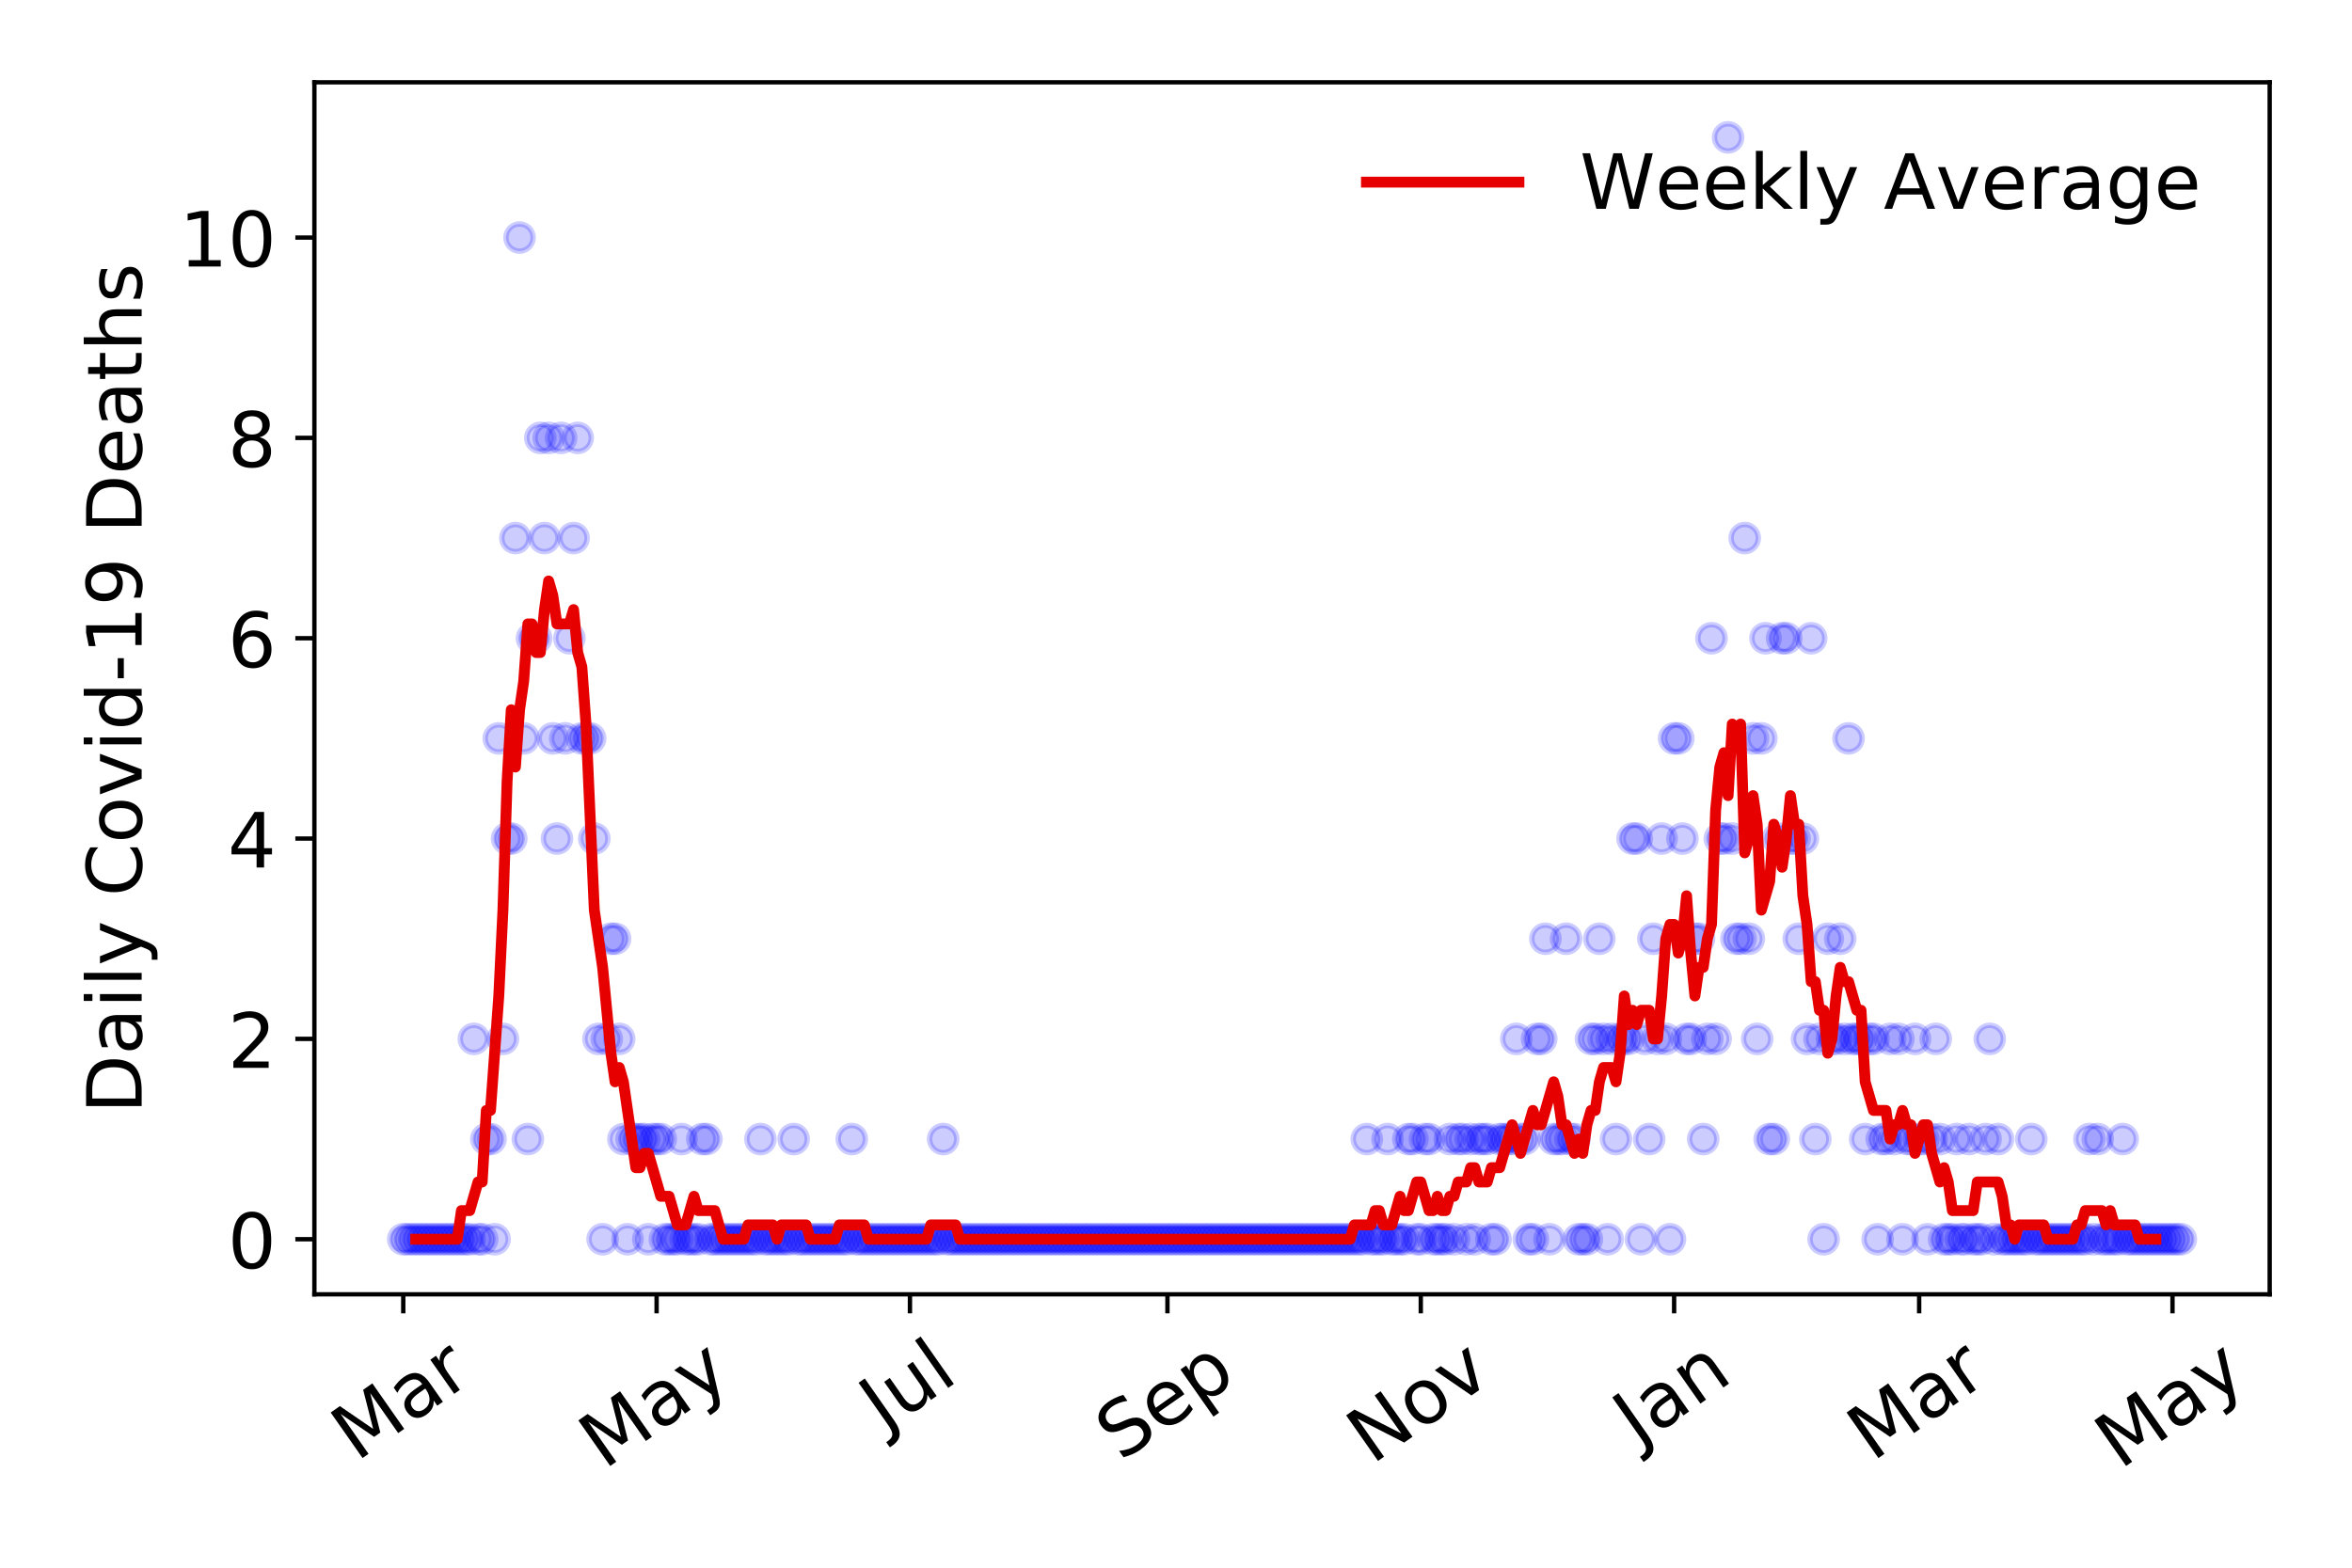<?xml version="1.0" encoding="utf-8" standalone="no"?>
<!DOCTYPE svg PUBLIC "-//W3C//DTD SVG 1.1//EN"
  "http://www.w3.org/Graphics/SVG/1.1/DTD/svg11.dtd">
<!-- Created with matplotlib (https://matplotlib.org/) -->
<svg height="288pt" version="1.1" viewBox="0 0 432 288" width="432pt" xmlns="http://www.w3.org/2000/svg" xmlns:xlink="http://www.w3.org/1999/xlink">
 <defs>
  <style type="text/css">
*{stroke-linecap:butt;stroke-linejoin:round;}
  </style>
 </defs>
 <g id="figure_1">
  <g id="patch_1">
   <path d="M 0 288 
L 432 288 
L 432 0 
L 0 0 
z
" style="fill:#ffffff;"/>
  </g>
  <g id="axes_1">
   <g id="patch_2">
    <path d="M 57.745 237.778 
L 416.88 237.778 
L 416.88 15.12 
L 57.745 15.12 
z
" style="fill:#ffffff;"/>
   </g>
   <g id="matplotlib.axis_1">
    <g id="xtick_1">
     <g id="line2d_1">
      <defs>
       <path d="M 0 0 
L 0 3.5 
" id="m2599cb9770" style="stroke:#000000;stroke-width:0.8;"/>
      </defs>
      <g>
       <use style="stroke:#000000;stroke-width:0.8;" x="74.069" xlink:href="#m2599cb9770" y="237.778"/>
      </g>
     </g>
     <g id="text_1">
      <!-- Mar -->
      <defs>
       <path d="M 9.812 72.906 
L 24.516 72.906 
L 43.109 23.297 
L 61.812 72.906 
L 76.516 72.906 
L 76.516 0 
L 66.891 0 
L 66.891 64.016 
L 48.094 14.016 
L 38.188 14.016 
L 19.391 64.016 
L 19.391 0 
L 9.812 0 
z
" id="DejaVuSans-77"/>
       <path d="M 34.281 27.484 
Q 23.391 27.484 19.188 25 
Q 14.984 22.516 14.984 16.5 
Q 14.984 11.719 18.141 8.906 
Q 21.297 6.109 26.703 6.109 
Q 34.188 6.109 38.703 11.406 
Q 43.219 16.703 43.219 25.484 
L 43.219 27.484 
z
M 52.203 31.203 
L 52.203 0 
L 43.219 0 
L 43.219 8.297 
Q 40.141 3.328 35.547 0.953 
Q 30.953 -1.422 24.312 -1.422 
Q 15.922 -1.422 10.953 3.297 
Q 6 8.016 6 15.922 
Q 6 25.141 12.172 29.828 
Q 18.359 34.516 30.609 34.516 
L 43.219 34.516 
L 43.219 35.406 
Q 43.219 41.609 39.141 45 
Q 35.062 48.391 27.688 48.391 
Q 23 48.391 18.547 47.266 
Q 14.109 46.141 10.016 43.891 
L 10.016 52.203 
Q 14.938 54.109 19.578 55.047 
Q 24.219 56 28.609 56 
Q 40.484 56 46.344 49.844 
Q 52.203 43.703 52.203 31.203 
z
" id="DejaVuSans-97"/>
       <path d="M 41.109 46.297 
Q 39.594 47.172 37.812 47.578 
Q 36.031 48 33.891 48 
Q 26.266 48 22.188 43.047 
Q 18.109 38.094 18.109 28.812 
L 18.109 0 
L 9.078 0 
L 9.078 54.688 
L 18.109 54.688 
L 18.109 46.188 
Q 20.953 51.172 25.484 53.578 
Q 30.031 56 36.531 56 
Q 37.453 56 38.578 55.875 
Q 39.703 55.766 41.062 55.516 
z
" id="DejaVuSans-114"/>
      </defs>
      <g transform="translate(65.467 268.643)rotate(-35)scale(0.14 -0.14)">
       <use xlink:href="#DejaVuSans-77"/>
       <use x="86.279" xlink:href="#DejaVuSans-97"/>
       <use x="147.559" xlink:href="#DejaVuSans-114"/>
      </g>
     </g>
    </g>
    <g id="xtick_2">
     <g id="line2d_2">
      <g>
       <use style="stroke:#000000;stroke-width:0.8;" x="120.601" xlink:href="#m2599cb9770" y="237.778"/>
      </g>
     </g>
     <g id="text_2">
      <!-- May -->
      <defs>
       <path d="M 32.172 -5.078 
Q 28.375 -14.844 24.75 -17.812 
Q 21.141 -20.797 15.094 -20.797 
L 7.906 -20.797 
L 7.906 -13.281 
L 13.188 -13.281 
Q 16.891 -13.281 18.938 -11.516 
Q 21 -9.766 23.484 -3.219 
L 25.094 0.875 
L 2.984 54.688 
L 12.5 54.688 
L 29.594 11.922 
L 46.688 54.688 
L 56.203 54.688 
z
" id="DejaVuSans-121"/>
      </defs>
      <g transform="translate(110.962 270.094)rotate(-35)scale(0.14 -0.14)">
       <use xlink:href="#DejaVuSans-77"/>
       <use x="86.279" xlink:href="#DejaVuSans-97"/>
       <use x="147.559" xlink:href="#DejaVuSans-121"/>
      </g>
     </g>
    </g>
    <g id="xtick_3">
     <g id="line2d_3">
      <g>
       <use style="stroke:#000000;stroke-width:0.8;" x="167.133" xlink:href="#m2599cb9770" y="237.778"/>
      </g>
     </g>
     <g id="text_3">
      <!-- Jul -->
      <defs>
       <path d="M 9.812 72.906 
L 19.672 72.906 
L 19.672 5.078 
Q 19.672 -8.109 14.672 -14.062 
Q 9.672 -20.016 -1.422 -20.016 
L -5.172 -20.016 
L -5.172 -11.719 
L -2.094 -11.719 
Q 4.438 -11.719 7.125 -8.047 
Q 9.812 -4.391 9.812 5.078 
z
" id="DejaVuSans-74"/>
       <path d="M 8.5 21.578 
L 8.5 54.688 
L 17.484 54.688 
L 17.484 21.922 
Q 17.484 14.156 20.5 10.266 
Q 23.531 6.391 29.594 6.391 
Q 36.859 6.391 41.078 11.031 
Q 45.312 15.672 45.312 23.688 
L 45.312 54.688 
L 54.297 54.688 
L 54.297 0 
L 45.312 0 
L 45.312 8.406 
Q 42.047 3.422 37.719 1 
Q 33.406 -1.422 27.688 -1.422 
Q 18.266 -1.422 13.375 4.438 
Q 8.5 10.297 8.5 21.578 
z
M 31.109 56 
z
" id="DejaVuSans-117"/>
       <path d="M 9.422 75.984 
L 18.406 75.984 
L 18.406 0 
L 9.422 0 
z
" id="DejaVuSans-108"/>
      </defs>
      <g transform="translate(162.43 263.181)rotate(-35)scale(0.14 -0.14)">
       <use xlink:href="#DejaVuSans-74"/>
       <use x="29.492" xlink:href="#DejaVuSans-117"/>
       <use x="92.871" xlink:href="#DejaVuSans-108"/>
      </g>
     </g>
    </g>
    <g id="xtick_4">
     <g id="line2d_4">
      <g>
       <use style="stroke:#000000;stroke-width:0.8;" x="214.428" xlink:href="#m2599cb9770" y="237.778"/>
      </g>
     </g>
     <g id="text_4">
      <!-- Sep -->
      <defs>
       <path d="M 53.516 70.516 
L 53.516 60.891 
Q 47.906 63.578 42.922 64.891 
Q 37.938 66.219 33.297 66.219 
Q 25.25 66.219 20.875 63.094 
Q 16.5 59.969 16.5 54.203 
Q 16.5 49.359 19.406 46.891 
Q 22.312 44.438 30.422 42.922 
L 36.375 41.703 
Q 47.406 39.594 52.656 34.297 
Q 57.906 29 57.906 20.125 
Q 57.906 9.516 50.797 4.047 
Q 43.703 -1.422 29.984 -1.422 
Q 24.812 -1.422 18.969 -0.25 
Q 13.141 0.922 6.891 3.219 
L 6.891 13.375 
Q 12.891 10.016 18.656 8.297 
Q 24.422 6.594 29.984 6.594 
Q 38.422 6.594 43.016 9.906 
Q 47.609 13.234 47.609 19.391 
Q 47.609 24.75 44.312 27.781 
Q 41.016 30.812 33.5 32.328 
L 27.484 33.5 
Q 16.453 35.688 11.516 40.375 
Q 6.594 45.062 6.594 53.422 
Q 6.594 63.094 13.406 68.656 
Q 20.219 74.219 32.172 74.219 
Q 37.312 74.219 42.625 73.281 
Q 47.953 72.359 53.516 70.516 
z
" id="DejaVuSans-83"/>
       <path d="M 56.203 29.594 
L 56.203 25.203 
L 14.891 25.203 
Q 15.484 15.922 20.484 11.062 
Q 25.484 6.203 34.422 6.203 
Q 39.594 6.203 44.453 7.469 
Q 49.312 8.734 54.109 11.281 
L 54.109 2.781 
Q 49.266 0.734 44.188 -0.344 
Q 39.109 -1.422 33.891 -1.422 
Q 20.797 -1.422 13.156 6.188 
Q 5.516 13.812 5.516 26.812 
Q 5.516 40.234 12.766 48.109 
Q 20.016 56 32.328 56 
Q 43.359 56 49.781 48.891 
Q 56.203 41.797 56.203 29.594 
z
M 47.219 32.234 
Q 47.125 39.594 43.094 43.984 
Q 39.062 48.391 32.422 48.391 
Q 24.906 48.391 20.391 44.141 
Q 15.875 39.891 15.188 32.172 
z
" id="DejaVuSans-101"/>
       <path d="M 18.109 8.203 
L 18.109 -20.797 
L 9.078 -20.797 
L 9.078 54.688 
L 18.109 54.688 
L 18.109 46.391 
Q 20.953 51.266 25.266 53.625 
Q 29.594 56 35.594 56 
Q 45.562 56 51.781 48.094 
Q 58.016 40.188 58.016 27.297 
Q 58.016 14.406 51.781 6.484 
Q 45.562 -1.422 35.594 -1.422 
Q 29.594 -1.422 25.266 0.953 
Q 20.953 3.328 18.109 8.203 
z
M 48.688 27.297 
Q 48.688 37.203 44.609 42.844 
Q 40.531 48.484 33.406 48.484 
Q 26.266 48.484 22.188 42.844 
Q 18.109 37.203 18.109 27.297 
Q 18.109 17.391 22.188 11.75 
Q 26.266 6.109 33.406 6.109 
Q 40.531 6.109 44.609 11.75 
Q 48.688 17.391 48.688 27.297 
z
" id="DejaVuSans-112"/>
      </defs>
      <g transform="translate(205.835 268.629)rotate(-35)scale(0.14 -0.14)">
       <use xlink:href="#DejaVuSans-83"/>
       <use x="63.477" xlink:href="#DejaVuSans-101"/>
       <use x="125" xlink:href="#DejaVuSans-112"/>
      </g>
     </g>
    </g>
    <g id="xtick_5">
     <g id="line2d_5">
      <g>
       <use style="stroke:#000000;stroke-width:0.8;" x="260.96" xlink:href="#m2599cb9770" y="237.778"/>
      </g>
     </g>
     <g id="text_5">
      <!-- Nov -->
      <defs>
       <path d="M 9.812 72.906 
L 23.094 72.906 
L 55.422 11.922 
L 55.422 72.906 
L 64.984 72.906 
L 64.984 0 
L 51.703 0 
L 19.391 60.984 
L 19.391 0 
L 9.812 0 
z
" id="DejaVuSans-78"/>
       <path d="M 30.609 48.391 
Q 23.391 48.391 19.188 42.75 
Q 14.984 37.109 14.984 27.297 
Q 14.984 17.484 19.156 11.844 
Q 23.344 6.203 30.609 6.203 
Q 37.797 6.203 41.984 11.859 
Q 46.188 17.531 46.188 27.297 
Q 46.188 37.016 41.984 42.703 
Q 37.797 48.391 30.609 48.391 
z
M 30.609 56 
Q 42.328 56 49.016 48.375 
Q 55.719 40.766 55.719 27.297 
Q 55.719 13.875 49.016 6.219 
Q 42.328 -1.422 30.609 -1.422 
Q 18.844 -1.422 12.172 6.219 
Q 5.516 13.875 5.516 27.297 
Q 5.516 40.766 12.172 48.375 
Q 18.844 56 30.609 56 
z
" id="DejaVuSans-111"/>
       <path d="M 2.984 54.688 
L 12.5 54.688 
L 29.594 8.797 
L 46.688 54.688 
L 56.203 54.688 
L 35.688 0 
L 23.484 0 
z
" id="DejaVuSans-118"/>
      </defs>
      <g transform="translate(251.983 269.166)rotate(-35)scale(0.14 -0.14)">
       <use xlink:href="#DejaVuSans-78"/>
       <use x="74.805" xlink:href="#DejaVuSans-111"/>
       <use x="135.986" xlink:href="#DejaVuSans-118"/>
      </g>
     </g>
    </g>
    <g id="xtick_6">
     <g id="line2d_6">
      <g>
       <use style="stroke:#000000;stroke-width:0.8;" x="307.492" xlink:href="#m2599cb9770" y="237.778"/>
      </g>
     </g>
     <g id="text_6">
      <!-- Jan -->
      <defs>
       <path d="M 54.891 33.016 
L 54.891 0 
L 45.906 0 
L 45.906 32.719 
Q 45.906 40.484 42.875 44.328 
Q 39.844 48.188 33.797 48.188 
Q 26.516 48.188 22.312 43.547 
Q 18.109 38.922 18.109 30.906 
L 18.109 0 
L 9.078 0 
L 9.078 54.688 
L 18.109 54.688 
L 18.109 46.188 
Q 21.344 51.125 25.703 53.562 
Q 30.078 56 35.797 56 
Q 45.219 56 50.047 50.172 
Q 54.891 44.344 54.891 33.016 
z
" id="DejaVuSans-110"/>
      </defs>
      <g transform="translate(300.868 265.871)rotate(-35)scale(0.14 -0.14)">
       <use xlink:href="#DejaVuSans-74"/>
       <use x="29.492" xlink:href="#DejaVuSans-97"/>
       <use x="90.771" xlink:href="#DejaVuSans-110"/>
      </g>
     </g>
    </g>
    <g id="xtick_7">
     <g id="line2d_7">
      <g>
       <use style="stroke:#000000;stroke-width:0.8;" x="352.498" xlink:href="#m2599cb9770" y="237.778"/>
      </g>
     </g>
     <g id="text_7">
      <!-- Mar -->
      <g transform="translate(343.895 268.643)rotate(-35)scale(0.14 -0.14)">
       <use xlink:href="#DejaVuSans-77"/>
       <use x="86.279" xlink:href="#DejaVuSans-97"/>
       <use x="147.559" xlink:href="#DejaVuSans-114"/>
      </g>
     </g>
    </g>
    <g id="xtick_8">
     <g id="line2d_8">
      <g>
       <use style="stroke:#000000;stroke-width:0.8;" x="399.03" xlink:href="#m2599cb9770" y="237.778"/>
      </g>
     </g>
     <g id="text_8">
      <!-- May -->
      <g transform="translate(389.391 270.094)rotate(-35)scale(0.14 -0.14)">
       <use xlink:href="#DejaVuSans-77"/>
       <use x="86.279" xlink:href="#DejaVuSans-97"/>
       <use x="147.559" xlink:href="#DejaVuSans-121"/>
      </g>
     </g>
    </g>
   </g>
   <g id="matplotlib.axis_2">
    <g id="ytick_1">
     <g id="line2d_9">
      <defs>
       <path d="M 0 0 
L -3.5 0 
" id="m265ce108b9" style="stroke:#000000;stroke-width:0.8;"/>
      </defs>
      <g>
       <use style="stroke:#000000;stroke-width:0.8;" x="57.745" xlink:href="#m265ce108b9" y="227.657"/>
      </g>
     </g>
     <g id="text_9">
      <!-- 0 -->
      <defs>
       <path d="M 31.781 66.406 
Q 24.172 66.406 20.328 58.906 
Q 16.5 51.422 16.5 36.375 
Q 16.5 21.391 20.328 13.891 
Q 24.172 6.391 31.781 6.391 
Q 39.453 6.391 43.281 13.891 
Q 47.125 21.391 47.125 36.375 
Q 47.125 51.422 43.281 58.906 
Q 39.453 66.406 31.781 66.406 
z
M 31.781 74.219 
Q 44.047 74.219 50.516 64.516 
Q 56.984 54.828 56.984 36.375 
Q 56.984 17.969 50.516 8.266 
Q 44.047 -1.422 31.781 -1.422 
Q 19.531 -1.422 13.062 8.266 
Q 6.594 17.969 6.594 36.375 
Q 6.594 54.828 13.062 64.516 
Q 19.531 74.219 31.781 74.219 
z
" id="DejaVuSans-48"/>
      </defs>
      <g transform="translate(41.837 232.976)scale(0.14 -0.14)">
       <use xlink:href="#DejaVuSans-48"/>
      </g>
     </g>
    </g>
    <g id="ytick_2">
     <g id="line2d_10">
      <g>
       <use style="stroke:#000000;stroke-width:0.8;" x="57.745" xlink:href="#m265ce108b9" y="190.854"/>
      </g>
     </g>
     <g id="text_10">
      <!-- 2 -->
      <defs>
       <path d="M 19.188 8.297 
L 53.609 8.297 
L 53.609 0 
L 7.328 0 
L 7.328 8.297 
Q 12.938 14.109 22.625 23.891 
Q 32.328 33.688 34.812 36.531 
Q 39.547 41.844 41.422 45.531 
Q 43.312 49.219 43.312 52.781 
Q 43.312 58.594 39.234 62.25 
Q 35.156 65.922 28.609 65.922 
Q 23.969 65.922 18.812 64.312 
Q 13.672 62.703 7.812 59.422 
L 7.812 69.391 
Q 13.766 71.781 18.938 73 
Q 24.125 74.219 28.422 74.219 
Q 39.75 74.219 46.484 68.547 
Q 53.219 62.891 53.219 53.422 
Q 53.219 48.922 51.531 44.891 
Q 49.859 40.875 45.406 35.406 
Q 44.188 33.984 37.641 27.219 
Q 31.109 20.453 19.188 8.297 
z
" id="DejaVuSans-50"/>
      </defs>
      <g transform="translate(41.837 196.173)scale(0.14 -0.14)">
       <use xlink:href="#DejaVuSans-50"/>
      </g>
     </g>
    </g>
    <g id="ytick_3">
     <g id="line2d_11">
      <g>
       <use style="stroke:#000000;stroke-width:0.8;" x="57.745" xlink:href="#m265ce108b9" y="154.051"/>
      </g>
     </g>
     <g id="text_11">
      <!-- 4 -->
      <defs>
       <path d="M 37.797 64.312 
L 12.891 25.391 
L 37.797 25.391 
z
M 35.203 72.906 
L 47.609 72.906 
L 47.609 25.391 
L 58.016 25.391 
L 58.016 17.188 
L 47.609 17.188 
L 47.609 0 
L 37.797 0 
L 37.797 17.188 
L 4.891 17.188 
L 4.891 26.703 
z
" id="DejaVuSans-52"/>
      </defs>
      <g transform="translate(41.837 159.37)scale(0.14 -0.14)">
       <use xlink:href="#DejaVuSans-52"/>
      </g>
     </g>
    </g>
    <g id="ytick_4">
     <g id="line2d_12">
      <g>
       <use style="stroke:#000000;stroke-width:0.8;" x="57.745" xlink:href="#m265ce108b9" y="117.248"/>
      </g>
     </g>
     <g id="text_12">
      <!-- 6 -->
      <defs>
       <path d="M 33.016 40.375 
Q 26.375 40.375 22.484 35.828 
Q 18.609 31.297 18.609 23.391 
Q 18.609 15.531 22.484 10.953 
Q 26.375 6.391 33.016 6.391 
Q 39.656 6.391 43.531 10.953 
Q 47.406 15.531 47.406 23.391 
Q 47.406 31.297 43.531 35.828 
Q 39.656 40.375 33.016 40.375 
z
M 52.594 71.297 
L 52.594 62.312 
Q 48.875 64.062 45.094 64.984 
Q 41.312 65.922 37.594 65.922 
Q 27.828 65.922 22.672 59.328 
Q 17.531 52.734 16.797 39.406 
Q 19.672 43.656 24.016 45.922 
Q 28.375 48.188 33.594 48.188 
Q 44.578 48.188 50.953 41.516 
Q 57.328 34.859 57.328 23.391 
Q 57.328 12.156 50.688 5.359 
Q 44.047 -1.422 33.016 -1.422 
Q 20.359 -1.422 13.672 8.266 
Q 6.984 17.969 6.984 36.375 
Q 6.984 53.656 15.188 63.938 
Q 23.391 74.219 37.203 74.219 
Q 40.922 74.219 44.703 73.484 
Q 48.484 72.75 52.594 71.297 
z
" id="DejaVuSans-54"/>
      </defs>
      <g transform="translate(41.837 122.567)scale(0.14 -0.14)">
       <use xlink:href="#DejaVuSans-54"/>
      </g>
     </g>
    </g>
    <g id="ytick_5">
     <g id="line2d_13">
      <g>
       <use style="stroke:#000000;stroke-width:0.8;" x="57.745" xlink:href="#m265ce108b9" y="80.445"/>
      </g>
     </g>
     <g id="text_13">
      <!-- 8 -->
      <defs>
       <path d="M 31.781 34.625 
Q 24.75 34.625 20.719 30.859 
Q 16.703 27.094 16.703 20.516 
Q 16.703 13.922 20.719 10.156 
Q 24.75 6.391 31.781 6.391 
Q 38.812 6.391 42.859 10.172 
Q 46.922 13.969 46.922 20.516 
Q 46.922 27.094 42.891 30.859 
Q 38.875 34.625 31.781 34.625 
z
M 21.922 38.812 
Q 15.578 40.375 12.031 44.719 
Q 8.5 49.078 8.5 55.328 
Q 8.5 64.062 14.719 69.141 
Q 20.953 74.219 31.781 74.219 
Q 42.672 74.219 48.875 69.141 
Q 55.078 64.062 55.078 55.328 
Q 55.078 49.078 51.531 44.719 
Q 48 40.375 41.703 38.812 
Q 48.828 37.156 52.797 32.312 
Q 56.781 27.484 56.781 20.516 
Q 56.781 9.906 50.312 4.234 
Q 43.844 -1.422 31.781 -1.422 
Q 19.734 -1.422 13.25 4.234 
Q 6.781 9.906 6.781 20.516 
Q 6.781 27.484 10.781 32.312 
Q 14.797 37.156 21.922 38.812 
z
M 18.312 54.391 
Q 18.312 48.734 21.844 45.562 
Q 25.391 42.391 31.781 42.391 
Q 38.141 42.391 41.719 45.562 
Q 45.312 48.734 45.312 54.391 
Q 45.312 60.062 41.719 63.234 
Q 38.141 66.406 31.781 66.406 
Q 25.391 66.406 21.844 63.234 
Q 18.312 60.062 18.312 54.391 
z
" id="DejaVuSans-56"/>
      </defs>
      <g transform="translate(41.837 85.764)scale(0.14 -0.14)">
       <use xlink:href="#DejaVuSans-56"/>
      </g>
     </g>
    </g>
    <g id="ytick_6">
     <g id="line2d_14">
      <g>
       <use style="stroke:#000000;stroke-width:0.8;" x="57.745" xlink:href="#m265ce108b9" y="43.642"/>
      </g>
     </g>
     <g id="text_14">
      <!-- 10 -->
      <defs>
       <path d="M 12.406 8.297 
L 28.516 8.297 
L 28.516 63.922 
L 10.984 60.406 
L 10.984 69.391 
L 28.422 72.906 
L 38.281 72.906 
L 38.281 8.297 
L 54.391 8.297 
L 54.391 0 
L 12.406 0 
z
" id="DejaVuSans-49"/>
      </defs>
      <g transform="translate(32.93 48.961)scale(0.14 -0.14)">
       <use xlink:href="#DejaVuSans-49"/>
       <use x="63.623" xlink:href="#DejaVuSans-48"/>
      </g>
     </g>
    </g>
    <g id="text_15">
     <!-- Daily Covid-19 Deaths -->
     <defs>
      <path d="M 19.672 64.797 
L 19.672 8.109 
L 31.594 8.109 
Q 46.688 8.109 53.688 14.938 
Q 60.688 21.781 60.688 36.531 
Q 60.688 51.172 53.688 57.984 
Q 46.688 64.797 31.594 64.797 
z
M 9.812 72.906 
L 30.078 72.906 
Q 51.266 72.906 61.172 64.094 
Q 71.094 55.281 71.094 36.531 
Q 71.094 17.672 61.125 8.828 
Q 51.172 0 30.078 0 
L 9.812 0 
z
" id="DejaVuSans-68"/>
      <path d="M 9.422 54.688 
L 18.406 54.688 
L 18.406 0 
L 9.422 0 
z
M 9.422 75.984 
L 18.406 75.984 
L 18.406 64.594 
L 9.422 64.594 
z
" id="DejaVuSans-105"/>
      <path id="DejaVuSans-32"/>
      <path d="M 64.406 67.281 
L 64.406 56.891 
Q 59.422 61.531 53.781 63.812 
Q 48.141 66.109 41.797 66.109 
Q 29.297 66.109 22.656 58.469 
Q 16.016 50.828 16.016 36.375 
Q 16.016 21.969 22.656 14.328 
Q 29.297 6.688 41.797 6.688 
Q 48.141 6.688 53.781 8.984 
Q 59.422 11.281 64.406 15.922 
L 64.406 5.609 
Q 59.234 2.094 53.438 0.328 
Q 47.656 -1.422 41.219 -1.422 
Q 24.656 -1.422 15.125 8.703 
Q 5.609 18.844 5.609 36.375 
Q 5.609 53.953 15.125 64.078 
Q 24.656 74.219 41.219 74.219 
Q 47.75 74.219 53.531 72.484 
Q 59.328 70.75 64.406 67.281 
z
" id="DejaVuSans-67"/>
      <path d="M 45.406 46.391 
L 45.406 75.984 
L 54.391 75.984 
L 54.391 0 
L 45.406 0 
L 45.406 8.203 
Q 42.578 3.328 38.25 0.953 
Q 33.938 -1.422 27.875 -1.422 
Q 17.969 -1.422 11.734 6.484 
Q 5.516 14.406 5.516 27.297 
Q 5.516 40.188 11.734 48.094 
Q 17.969 56 27.875 56 
Q 33.938 56 38.25 53.625 
Q 42.578 51.266 45.406 46.391 
z
M 14.797 27.297 
Q 14.797 17.391 18.875 11.75 
Q 22.953 6.109 30.078 6.109 
Q 37.203 6.109 41.297 11.75 
Q 45.406 17.391 45.406 27.297 
Q 45.406 37.203 41.297 42.844 
Q 37.203 48.484 30.078 48.484 
Q 22.953 48.484 18.875 42.844 
Q 14.797 37.203 14.797 27.297 
z
" id="DejaVuSans-100"/>
      <path d="M 4.891 31.391 
L 31.203 31.391 
L 31.203 23.391 
L 4.891 23.391 
z
" id="DejaVuSans-45"/>
      <path d="M 10.984 1.516 
L 10.984 10.5 
Q 14.703 8.734 18.5 7.812 
Q 22.312 6.891 25.984 6.891 
Q 35.75 6.891 40.891 13.453 
Q 46.047 20.016 46.781 33.406 
Q 43.953 29.203 39.594 26.953 
Q 35.25 24.703 29.984 24.703 
Q 19.047 24.703 12.672 31.312 
Q 6.297 37.938 6.297 49.422 
Q 6.297 60.641 12.938 67.422 
Q 19.578 74.219 30.609 74.219 
Q 43.266 74.219 49.922 64.516 
Q 56.594 54.828 56.594 36.375 
Q 56.594 19.141 48.406 8.859 
Q 40.234 -1.422 26.422 -1.422 
Q 22.703 -1.422 18.891 -0.688 
Q 15.094 0.047 10.984 1.516 
z
M 30.609 32.422 
Q 37.25 32.422 41.125 36.953 
Q 45.016 41.5 45.016 49.422 
Q 45.016 57.281 41.125 61.844 
Q 37.25 66.406 30.609 66.406 
Q 23.969 66.406 20.094 61.844 
Q 16.219 57.281 16.219 49.422 
Q 16.219 41.5 20.094 36.953 
Q 23.969 32.422 30.609 32.422 
z
" id="DejaVuSans-57"/>
      <path d="M 18.312 70.219 
L 18.312 54.688 
L 36.812 54.688 
L 36.812 47.703 
L 18.312 47.703 
L 18.312 18.016 
Q 18.312 11.328 20.141 9.422 
Q 21.969 7.516 27.594 7.516 
L 36.812 7.516 
L 36.812 0 
L 27.594 0 
Q 17.188 0 13.234 3.875 
Q 9.281 7.766 9.281 18.016 
L 9.281 47.703 
L 2.688 47.703 
L 2.688 54.688 
L 9.281 54.688 
L 9.281 70.219 
z
" id="DejaVuSans-116"/>
      <path d="M 54.891 33.016 
L 54.891 0 
L 45.906 0 
L 45.906 32.719 
Q 45.906 40.484 42.875 44.328 
Q 39.844 48.188 33.797 48.188 
Q 26.516 48.188 22.312 43.547 
Q 18.109 38.922 18.109 30.906 
L 18.109 0 
L 9.078 0 
L 9.078 75.984 
L 18.109 75.984 
L 18.109 46.188 
Q 21.344 51.125 25.703 53.562 
Q 30.078 56 35.797 56 
Q 45.219 56 50.047 50.172 
Q 54.891 44.344 54.891 33.016 
z
" id="DejaVuSans-104"/>
      <path d="M 44.281 53.078 
L 44.281 44.578 
Q 40.484 46.531 36.375 47.5 
Q 32.281 48.484 27.875 48.484 
Q 21.188 48.484 17.844 46.438 
Q 14.5 44.391 14.5 40.281 
Q 14.5 37.156 16.891 35.375 
Q 19.281 33.594 26.516 31.984 
L 29.594 31.297 
Q 39.156 29.25 43.188 25.516 
Q 47.219 21.781 47.219 15.094 
Q 47.219 7.469 41.188 3.016 
Q 35.156 -1.422 24.609 -1.422 
Q 20.219 -1.422 15.453 -0.562 
Q 10.688 0.297 5.422 2 
L 5.422 11.281 
Q 10.406 8.688 15.234 7.391 
Q 20.062 6.109 24.812 6.109 
Q 31.156 6.109 34.562 8.281 
Q 37.984 10.453 37.984 14.406 
Q 37.984 18.062 35.516 20.016 
Q 33.062 21.969 24.703 23.781 
L 21.578 24.516 
Q 13.234 26.266 9.516 29.906 
Q 5.812 33.547 5.812 39.891 
Q 5.812 47.609 11.281 51.797 
Q 16.75 56 26.812 56 
Q 31.781 56 36.172 55.266 
Q 40.578 54.547 44.281 53.078 
z
" id="DejaVuSans-115"/>
     </defs>
     <g transform="translate(26.018 204.56)rotate(-90)scale(0.14 -0.14)">
      <use xlink:href="#DejaVuSans-68"/>
      <use x="77.002" xlink:href="#DejaVuSans-97"/>
      <use x="138.281" xlink:href="#DejaVuSans-105"/>
      <use x="166.064" xlink:href="#DejaVuSans-108"/>
      <use x="193.848" xlink:href="#DejaVuSans-121"/>
      <use x="253.027" xlink:href="#DejaVuSans-32"/>
      <use x="284.814" xlink:href="#DejaVuSans-67"/>
      <use x="354.639" xlink:href="#DejaVuSans-111"/>
      <use x="415.82" xlink:href="#DejaVuSans-118"/>
      <use x="475" xlink:href="#DejaVuSans-105"/>
      <use x="502.783" xlink:href="#DejaVuSans-100"/>
      <use x="566.26" xlink:href="#DejaVuSans-45"/>
      <use x="602.344" xlink:href="#DejaVuSans-49"/>
      <use x="665.967" xlink:href="#DejaVuSans-57"/>
      <use x="729.59" xlink:href="#DejaVuSans-32"/>
      <use x="761.377" xlink:href="#DejaVuSans-68"/>
      <use x="838.379" xlink:href="#DejaVuSans-101"/>
      <use x="899.902" xlink:href="#DejaVuSans-97"/>
      <use x="961.182" xlink:href="#DejaVuSans-116"/>
      <use x="1000.391" xlink:href="#DejaVuSans-104"/>
      <use x="1063.77" xlink:href="#DejaVuSans-115"/>
     </g>
    </g>
   </g>
   <g id="line2d_15">
    <defs>
     <path d="M 0 2.5 
C 0.663 2.5 1.299 2.237 1.768 1.768 
C 2.237 1.299 2.5 0.663 2.5 0 
C 2.5 -0.663 2.237 -1.299 1.768 -1.768 
C 1.299 -2.237 0.663 -2.5 0 -2.5 
C -0.663 -2.5 -1.299 -2.237 -1.768 -1.768 
C -2.237 -1.299 -2.5 -0.663 -2.5 0 
C -2.5 0.663 -2.237 1.299 -1.768 1.768 
C -1.299 2.237 -0.663 2.5 0 2.5 
z
" id="mdbf5d67156" style="stroke:#0000ff;stroke-opacity:0.2;"/>
    </defs>
    <g clip-path="url(#p75142df701)">
     <use style="fill:#0000ff;fill-opacity:0.2;stroke:#0000ff;stroke-opacity:0.2;" x="74.069" xlink:href="#mdbf5d67156" y="227.657"/>
     <use style="fill:#0000ff;fill-opacity:0.2;stroke:#0000ff;stroke-opacity:0.2;" x="74.832" xlink:href="#mdbf5d67156" y="227.657"/>
     <use style="fill:#0000ff;fill-opacity:0.2;stroke:#0000ff;stroke-opacity:0.2;" x="75.595" xlink:href="#mdbf5d67156" y="227.657"/>
     <use style="fill:#0000ff;fill-opacity:0.2;stroke:#0000ff;stroke-opacity:0.2;" x="76.358" xlink:href="#mdbf5d67156" y="227.657"/>
     <use style="fill:#0000ff;fill-opacity:0.2;stroke:#0000ff;stroke-opacity:0.2;" x="77.121" xlink:href="#mdbf5d67156" y="227.657"/>
     <use style="fill:#0000ff;fill-opacity:0.2;stroke:#0000ff;stroke-opacity:0.2;" x="77.883" xlink:href="#mdbf5d67156" y="227.657"/>
     <use style="fill:#0000ff;fill-opacity:0.2;stroke:#0000ff;stroke-opacity:0.2;" x="78.646" xlink:href="#mdbf5d67156" y="227.657"/>
     <use style="fill:#0000ff;fill-opacity:0.2;stroke:#0000ff;stroke-opacity:0.2;" x="79.409" xlink:href="#mdbf5d67156" y="227.657"/>
     <use style="fill:#0000ff;fill-opacity:0.2;stroke:#0000ff;stroke-opacity:0.2;" x="80.172" xlink:href="#mdbf5d67156" y="227.657"/>
     <use style="fill:#0000ff;fill-opacity:0.2;stroke:#0000ff;stroke-opacity:0.2;" x="80.935" xlink:href="#mdbf5d67156" y="227.657"/>
     <use style="fill:#0000ff;fill-opacity:0.2;stroke:#0000ff;stroke-opacity:0.2;" x="81.698" xlink:href="#mdbf5d67156" y="227.657"/>
     <use style="fill:#0000ff;fill-opacity:0.2;stroke:#0000ff;stroke-opacity:0.2;" x="82.46" xlink:href="#mdbf5d67156" y="227.657"/>
     <use style="fill:#0000ff;fill-opacity:0.2;stroke:#0000ff;stroke-opacity:0.2;" x="83.223" xlink:href="#mdbf5d67156" y="227.657"/>
     <use style="fill:#0000ff;fill-opacity:0.2;stroke:#0000ff;stroke-opacity:0.2;" x="83.986" xlink:href="#mdbf5d67156" y="227.657"/>
     <use style="fill:#0000ff;fill-opacity:0.2;stroke:#0000ff;stroke-opacity:0.2;" x="84.749" xlink:href="#mdbf5d67156" y="227.657"/>
     <use style="fill:#0000ff;fill-opacity:0.2;stroke:#0000ff;stroke-opacity:0.2;" x="85.512" xlink:href="#mdbf5d67156" y="227.657"/>
     <use style="fill:#0000ff;fill-opacity:0.2;stroke:#0000ff;stroke-opacity:0.2;" x="86.274" xlink:href="#mdbf5d67156" y="227.657"/>
     <use style="fill:#0000ff;fill-opacity:0.2;stroke:#0000ff;stroke-opacity:0.2;" x="87.037" xlink:href="#mdbf5d67156" y="190.854"/>
     <use style="fill:#0000ff;fill-opacity:0.2;stroke:#0000ff;stroke-opacity:0.2;" x="87.8" xlink:href="#mdbf5d67156" y="227.657"/>
     <use style="fill:#0000ff;fill-opacity:0.2;stroke:#0000ff;stroke-opacity:0.2;" x="88.563" xlink:href="#mdbf5d67156" y="227.657"/>
     <use style="fill:#0000ff;fill-opacity:0.2;stroke:#0000ff;stroke-opacity:0.2;" x="89.326" xlink:href="#mdbf5d67156" y="209.256"/>
     <use style="fill:#0000ff;fill-opacity:0.2;stroke:#0000ff;stroke-opacity:0.2;" x="90.089" xlink:href="#mdbf5d67156" y="209.256"/>
     <use style="fill:#0000ff;fill-opacity:0.2;stroke:#0000ff;stroke-opacity:0.2;" x="90.851" xlink:href="#mdbf5d67156" y="227.657"/>
     <use style="fill:#0000ff;fill-opacity:0.2;stroke:#0000ff;stroke-opacity:0.2;" x="91.614" xlink:href="#mdbf5d67156" y="135.65"/>
     <use style="fill:#0000ff;fill-opacity:0.2;stroke:#0000ff;stroke-opacity:0.2;" x="92.377" xlink:href="#mdbf5d67156" y="190.854"/>
     <use style="fill:#0000ff;fill-opacity:0.2;stroke:#0000ff;stroke-opacity:0.2;" x="93.14" xlink:href="#mdbf5d67156" y="154.051"/>
     <use style="fill:#0000ff;fill-opacity:0.2;stroke:#0000ff;stroke-opacity:0.2;" x="93.903" xlink:href="#mdbf5d67156" y="154.051"/>
     <use style="fill:#0000ff;fill-opacity:0.2;stroke:#0000ff;stroke-opacity:0.2;" x="94.665" xlink:href="#mdbf5d67156" y="98.847"/>
     <use style="fill:#0000ff;fill-opacity:0.2;stroke:#0000ff;stroke-opacity:0.2;" x="95.428" xlink:href="#mdbf5d67156" y="43.642"/>
     <use style="fill:#0000ff;fill-opacity:0.2;stroke:#0000ff;stroke-opacity:0.2;" x="96.191" xlink:href="#mdbf5d67156" y="135.65"/>
     <use style="fill:#0000ff;fill-opacity:0.2;stroke:#0000ff;stroke-opacity:0.2;" x="96.954" xlink:href="#mdbf5d67156" y="209.256"/>
     <use style="fill:#0000ff;fill-opacity:0.2;stroke:#0000ff;stroke-opacity:0.2;" x="97.717" xlink:href="#mdbf5d67156" y="117.248"/>
     <use style="fill:#0000ff;fill-opacity:0.2;stroke:#0000ff;stroke-opacity:0.2;" x="98.48" xlink:href="#mdbf5d67156" y="117.248"/>
     <use style="fill:#0000ff;fill-opacity:0.2;stroke:#0000ff;stroke-opacity:0.2;" x="99.242" xlink:href="#mdbf5d67156" y="80.445"/>
     <use style="fill:#0000ff;fill-opacity:0.2;stroke:#0000ff;stroke-opacity:0.2;" x="100.005" xlink:href="#mdbf5d67156" y="98.847"/>
     <use style="fill:#0000ff;fill-opacity:0.2;stroke:#0000ff;stroke-opacity:0.2;" x="100.768" xlink:href="#mdbf5d67156" y="80.445"/>
     <use style="fill:#0000ff;fill-opacity:0.2;stroke:#0000ff;stroke-opacity:0.2;" x="101.531" xlink:href="#mdbf5d67156" y="135.65"/>
     <use style="fill:#0000ff;fill-opacity:0.2;stroke:#0000ff;stroke-opacity:0.2;" x="102.294" xlink:href="#mdbf5d67156" y="154.051"/>
     <use style="fill:#0000ff;fill-opacity:0.2;stroke:#0000ff;stroke-opacity:0.2;" x="103.056" xlink:href="#mdbf5d67156" y="80.445"/>
     <use style="fill:#0000ff;fill-opacity:0.2;stroke:#0000ff;stroke-opacity:0.2;" x="103.819" xlink:href="#mdbf5d67156" y="135.65"/>
     <use style="fill:#0000ff;fill-opacity:0.2;stroke:#0000ff;stroke-opacity:0.2;" x="104.582" xlink:href="#mdbf5d67156" y="117.248"/>
     <use style="fill:#0000ff;fill-opacity:0.2;stroke:#0000ff;stroke-opacity:0.2;" x="105.345" xlink:href="#mdbf5d67156" y="98.847"/>
     <use style="fill:#0000ff;fill-opacity:0.2;stroke:#0000ff;stroke-opacity:0.2;" x="106.108" xlink:href="#mdbf5d67156" y="80.445"/>
     <use style="fill:#0000ff;fill-opacity:0.2;stroke:#0000ff;stroke-opacity:0.2;" x="106.871" xlink:href="#mdbf5d67156" y="135.65"/>
     <use style="fill:#0000ff;fill-opacity:0.2;stroke:#0000ff;stroke-opacity:0.2;" x="107.633" xlink:href="#mdbf5d67156" y="135.65"/>
     <use style="fill:#0000ff;fill-opacity:0.2;stroke:#0000ff;stroke-opacity:0.2;" x="108.396" xlink:href="#mdbf5d67156" y="135.65"/>
     <use style="fill:#0000ff;fill-opacity:0.2;stroke:#0000ff;stroke-opacity:0.2;" x="109.159" xlink:href="#mdbf5d67156" y="154.051"/>
     <use style="fill:#0000ff;fill-opacity:0.2;stroke:#0000ff;stroke-opacity:0.2;" x="109.922" xlink:href="#mdbf5d67156" y="190.854"/>
     <use style="fill:#0000ff;fill-opacity:0.2;stroke:#0000ff;stroke-opacity:0.2;" x="110.685" xlink:href="#mdbf5d67156" y="227.657"/>
     <use style="fill:#0000ff;fill-opacity:0.2;stroke:#0000ff;stroke-opacity:0.2;" x="111.447" xlink:href="#mdbf5d67156" y="190.854"/>
     <use style="fill:#0000ff;fill-opacity:0.2;stroke:#0000ff;stroke-opacity:0.2;" x="112.21" xlink:href="#mdbf5d67156" y="172.453"/>
     <use style="fill:#0000ff;fill-opacity:0.2;stroke:#0000ff;stroke-opacity:0.2;" x="112.973" xlink:href="#mdbf5d67156" y="172.453"/>
     <use style="fill:#0000ff;fill-opacity:0.2;stroke:#0000ff;stroke-opacity:0.2;" x="113.736" xlink:href="#mdbf5d67156" y="190.854"/>
     <use style="fill:#0000ff;fill-opacity:0.2;stroke:#0000ff;stroke-opacity:0.2;" x="114.499" xlink:href="#mdbf5d67156" y="209.256"/>
     <use style="fill:#0000ff;fill-opacity:0.2;stroke:#0000ff;stroke-opacity:0.2;" x="115.262" xlink:href="#mdbf5d67156" y="227.657"/>
     <use style="fill:#0000ff;fill-opacity:0.2;stroke:#0000ff;stroke-opacity:0.2;" x="116.024" xlink:href="#mdbf5d67156" y="209.256"/>
     <use style="fill:#0000ff;fill-opacity:0.2;stroke:#0000ff;stroke-opacity:0.2;" x="116.787" xlink:href="#mdbf5d67156" y="209.256"/>
     <use style="fill:#0000ff;fill-opacity:0.2;stroke:#0000ff;stroke-opacity:0.2;" x="117.55" xlink:href="#mdbf5d67156" y="209.256"/>
     <use style="fill:#0000ff;fill-opacity:0.2;stroke:#0000ff;stroke-opacity:0.2;" x="118.313" xlink:href="#mdbf5d67156" y="209.256"/>
     <use style="fill:#0000ff;fill-opacity:0.2;stroke:#0000ff;stroke-opacity:0.2;" x="119.076" xlink:href="#mdbf5d67156" y="227.657"/>
     <use style="fill:#0000ff;fill-opacity:0.2;stroke:#0000ff;stroke-opacity:0.2;" x="119.838" xlink:href="#mdbf5d67156" y="209.256"/>
     <use style="fill:#0000ff;fill-opacity:0.2;stroke:#0000ff;stroke-opacity:0.2;" x="120.601" xlink:href="#mdbf5d67156" y="209.256"/>
     <use style="fill:#0000ff;fill-opacity:0.2;stroke:#0000ff;stroke-opacity:0.2;" x="121.364" xlink:href="#mdbf5d67156" y="209.256"/>
     <use style="fill:#0000ff;fill-opacity:0.2;stroke:#0000ff;stroke-opacity:0.2;" x="122.127" xlink:href="#mdbf5d67156" y="227.657"/>
     <use style="fill:#0000ff;fill-opacity:0.2;stroke:#0000ff;stroke-opacity:0.2;" x="122.89" xlink:href="#mdbf5d67156" y="227.657"/>
     <use style="fill:#0000ff;fill-opacity:0.2;stroke:#0000ff;stroke-opacity:0.2;" x="123.653" xlink:href="#mdbf5d67156" y="227.657"/>
     <use style="fill:#0000ff;fill-opacity:0.2;stroke:#0000ff;stroke-opacity:0.2;" x="124.415" xlink:href="#mdbf5d67156" y="227.657"/>
     <use style="fill:#0000ff;fill-opacity:0.2;stroke:#0000ff;stroke-opacity:0.2;" x="125.178" xlink:href="#mdbf5d67156" y="209.256"/>
     <use style="fill:#0000ff;fill-opacity:0.2;stroke:#0000ff;stroke-opacity:0.2;" x="125.941" xlink:href="#mdbf5d67156" y="227.657"/>
     <use style="fill:#0000ff;fill-opacity:0.2;stroke:#0000ff;stroke-opacity:0.2;" x="126.704" xlink:href="#mdbf5d67156" y="227.657"/>
     <use style="fill:#0000ff;fill-opacity:0.2;stroke:#0000ff;stroke-opacity:0.2;" x="127.467" xlink:href="#mdbf5d67156" y="227.657"/>
     <use style="fill:#0000ff;fill-opacity:0.2;stroke:#0000ff;stroke-opacity:0.2;" x="128.229" xlink:href="#mdbf5d67156" y="227.657"/>
     <use style="fill:#0000ff;fill-opacity:0.2;stroke:#0000ff;stroke-opacity:0.2;" x="128.992" xlink:href="#mdbf5d67156" y="209.256"/>
     <use style="fill:#0000ff;fill-opacity:0.2;stroke:#0000ff;stroke-opacity:0.2;" x="129.755" xlink:href="#mdbf5d67156" y="209.256"/>
     <use style="fill:#0000ff;fill-opacity:0.2;stroke:#0000ff;stroke-opacity:0.2;" x="130.518" xlink:href="#mdbf5d67156" y="227.657"/>
     <use style="fill:#0000ff;fill-opacity:0.2;stroke:#0000ff;stroke-opacity:0.2;" x="131.281" xlink:href="#mdbf5d67156" y="227.657"/>
     <use style="fill:#0000ff;fill-opacity:0.2;stroke:#0000ff;stroke-opacity:0.2;" x="132.044" xlink:href="#mdbf5d67156" y="227.657"/>
     <use style="fill:#0000ff;fill-opacity:0.2;stroke:#0000ff;stroke-opacity:0.2;" x="132.806" xlink:href="#mdbf5d67156" y="227.657"/>
     <use style="fill:#0000ff;fill-opacity:0.2;stroke:#0000ff;stroke-opacity:0.2;" x="133.569" xlink:href="#mdbf5d67156" y="227.657"/>
     <use style="fill:#0000ff;fill-opacity:0.2;stroke:#0000ff;stroke-opacity:0.2;" x="134.332" xlink:href="#mdbf5d67156" y="227.657"/>
     <use style="fill:#0000ff;fill-opacity:0.2;stroke:#0000ff;stroke-opacity:0.2;" x="135.095" xlink:href="#mdbf5d67156" y="227.657"/>
     <use style="fill:#0000ff;fill-opacity:0.2;stroke:#0000ff;stroke-opacity:0.2;" x="135.858" xlink:href="#mdbf5d67156" y="227.657"/>
     <use style="fill:#0000ff;fill-opacity:0.2;stroke:#0000ff;stroke-opacity:0.2;" x="136.62" xlink:href="#mdbf5d67156" y="227.657"/>
     <use style="fill:#0000ff;fill-opacity:0.2;stroke:#0000ff;stroke-opacity:0.2;" x="137.383" xlink:href="#mdbf5d67156" y="227.657"/>
     <use style="fill:#0000ff;fill-opacity:0.2;stroke:#0000ff;stroke-opacity:0.2;" x="138.146" xlink:href="#mdbf5d67156" y="227.657"/>
     <use style="fill:#0000ff;fill-opacity:0.2;stroke:#0000ff;stroke-opacity:0.2;" x="138.909" xlink:href="#mdbf5d67156" y="227.657"/>
     <use style="fill:#0000ff;fill-opacity:0.2;stroke:#0000ff;stroke-opacity:0.2;" x="139.672" xlink:href="#mdbf5d67156" y="209.256"/>
     <use style="fill:#0000ff;fill-opacity:0.2;stroke:#0000ff;stroke-opacity:0.2;" x="140.435" xlink:href="#mdbf5d67156" y="227.657"/>
     <use style="fill:#0000ff;fill-opacity:0.2;stroke:#0000ff;stroke-opacity:0.2;" x="141.197" xlink:href="#mdbf5d67156" y="227.657"/>
     <use style="fill:#0000ff;fill-opacity:0.2;stroke:#0000ff;stroke-opacity:0.2;" x="141.96" xlink:href="#mdbf5d67156" y="227.657"/>
     <use style="fill:#0000ff;fill-opacity:0.2;stroke:#0000ff;stroke-opacity:0.2;" x="142.723" xlink:href="#mdbf5d67156" y="227.657"/>
     <use style="fill:#0000ff;fill-opacity:0.2;stroke:#0000ff;stroke-opacity:0.2;" x="143.486" xlink:href="#mdbf5d67156" y="227.657"/>
     <use style="fill:#0000ff;fill-opacity:0.2;stroke:#0000ff;stroke-opacity:0.2;" x="144.249" xlink:href="#mdbf5d67156" y="227.657"/>
     <use style="fill:#0000ff;fill-opacity:0.2;stroke:#0000ff;stroke-opacity:0.2;" x="145.011" xlink:href="#mdbf5d67156" y="227.657"/>
     <use style="fill:#0000ff;fill-opacity:0.2;stroke:#0000ff;stroke-opacity:0.2;" x="145.774" xlink:href="#mdbf5d67156" y="209.256"/>
     <use style="fill:#0000ff;fill-opacity:0.2;stroke:#0000ff;stroke-opacity:0.2;" x="146.537" xlink:href="#mdbf5d67156" y="227.657"/>
     <use style="fill:#0000ff;fill-opacity:0.2;stroke:#0000ff;stroke-opacity:0.2;" x="147.3" xlink:href="#mdbf5d67156" y="227.657"/>
     <use style="fill:#0000ff;fill-opacity:0.2;stroke:#0000ff;stroke-opacity:0.2;" x="148.063" xlink:href="#mdbf5d67156" y="227.657"/>
     <use style="fill:#0000ff;fill-opacity:0.2;stroke:#0000ff;stroke-opacity:0.2;" x="148.826" xlink:href="#mdbf5d67156" y="227.657"/>
     <use style="fill:#0000ff;fill-opacity:0.2;stroke:#0000ff;stroke-opacity:0.2;" x="149.588" xlink:href="#mdbf5d67156" y="227.657"/>
     <use style="fill:#0000ff;fill-opacity:0.2;stroke:#0000ff;stroke-opacity:0.2;" x="150.351" xlink:href="#mdbf5d67156" y="227.657"/>
     <use style="fill:#0000ff;fill-opacity:0.2;stroke:#0000ff;stroke-opacity:0.2;" x="151.114" xlink:href="#mdbf5d67156" y="227.657"/>
     <use style="fill:#0000ff;fill-opacity:0.2;stroke:#0000ff;stroke-opacity:0.2;" x="151.877" xlink:href="#mdbf5d67156" y="227.657"/>
     <use style="fill:#0000ff;fill-opacity:0.2;stroke:#0000ff;stroke-opacity:0.2;" x="152.64" xlink:href="#mdbf5d67156" y="227.657"/>
     <use style="fill:#0000ff;fill-opacity:0.2;stroke:#0000ff;stroke-opacity:0.2;" x="153.402" xlink:href="#mdbf5d67156" y="227.657"/>
     <use style="fill:#0000ff;fill-opacity:0.2;stroke:#0000ff;stroke-opacity:0.2;" x="154.165" xlink:href="#mdbf5d67156" y="227.657"/>
     <use style="fill:#0000ff;fill-opacity:0.2;stroke:#0000ff;stroke-opacity:0.2;" x="154.928" xlink:href="#mdbf5d67156" y="227.657"/>
     <use style="fill:#0000ff;fill-opacity:0.2;stroke:#0000ff;stroke-opacity:0.2;" x="155.691" xlink:href="#mdbf5d67156" y="227.657"/>
     <use style="fill:#0000ff;fill-opacity:0.2;stroke:#0000ff;stroke-opacity:0.2;" x="156.454" xlink:href="#mdbf5d67156" y="209.256"/>
     <use style="fill:#0000ff;fill-opacity:0.2;stroke:#0000ff;stroke-opacity:0.2;" x="157.217" xlink:href="#mdbf5d67156" y="227.657"/>
     <use style="fill:#0000ff;fill-opacity:0.2;stroke:#0000ff;stroke-opacity:0.2;" x="157.979" xlink:href="#mdbf5d67156" y="227.657"/>
     <use style="fill:#0000ff;fill-opacity:0.2;stroke:#0000ff;stroke-opacity:0.2;" x="158.742" xlink:href="#mdbf5d67156" y="227.657"/>
     <use style="fill:#0000ff;fill-opacity:0.2;stroke:#0000ff;stroke-opacity:0.2;" x="159.505" xlink:href="#mdbf5d67156" y="227.657"/>
     <use style="fill:#0000ff;fill-opacity:0.2;stroke:#0000ff;stroke-opacity:0.2;" x="160.268" xlink:href="#mdbf5d67156" y="227.657"/>
     <use style="fill:#0000ff;fill-opacity:0.2;stroke:#0000ff;stroke-opacity:0.2;" x="161.031" xlink:href="#mdbf5d67156" y="227.657"/>
     <use style="fill:#0000ff;fill-opacity:0.2;stroke:#0000ff;stroke-opacity:0.2;" x="161.793" xlink:href="#mdbf5d67156" y="227.657"/>
     <use style="fill:#0000ff;fill-opacity:0.2;stroke:#0000ff;stroke-opacity:0.2;" x="162.556" xlink:href="#mdbf5d67156" y="227.657"/>
     <use style="fill:#0000ff;fill-opacity:0.2;stroke:#0000ff;stroke-opacity:0.2;" x="163.319" xlink:href="#mdbf5d67156" y="227.657"/>
     <use style="fill:#0000ff;fill-opacity:0.2;stroke:#0000ff;stroke-opacity:0.2;" x="164.082" xlink:href="#mdbf5d67156" y="227.657"/>
     <use style="fill:#0000ff;fill-opacity:0.2;stroke:#0000ff;stroke-opacity:0.2;" x="164.845" xlink:href="#mdbf5d67156" y="227.657"/>
     <use style="fill:#0000ff;fill-opacity:0.2;stroke:#0000ff;stroke-opacity:0.2;" x="165.608" xlink:href="#mdbf5d67156" y="227.657"/>
     <use style="fill:#0000ff;fill-opacity:0.2;stroke:#0000ff;stroke-opacity:0.2;" x="166.37" xlink:href="#mdbf5d67156" y="227.657"/>
     <use style="fill:#0000ff;fill-opacity:0.2;stroke:#0000ff;stroke-opacity:0.2;" x="167.133" xlink:href="#mdbf5d67156" y="227.657"/>
     <use style="fill:#0000ff;fill-opacity:0.2;stroke:#0000ff;stroke-opacity:0.2;" x="167.896" xlink:href="#mdbf5d67156" y="227.657"/>
     <use style="fill:#0000ff;fill-opacity:0.2;stroke:#0000ff;stroke-opacity:0.2;" x="168.659" xlink:href="#mdbf5d67156" y="227.657"/>
     <use style="fill:#0000ff;fill-opacity:0.2;stroke:#0000ff;stroke-opacity:0.2;" x="169.422" xlink:href="#mdbf5d67156" y="227.657"/>
     <use style="fill:#0000ff;fill-opacity:0.2;stroke:#0000ff;stroke-opacity:0.2;" x="170.184" xlink:href="#mdbf5d67156" y="227.657"/>
     <use style="fill:#0000ff;fill-opacity:0.2;stroke:#0000ff;stroke-opacity:0.2;" x="170.947" xlink:href="#mdbf5d67156" y="227.657"/>
     <use style="fill:#0000ff;fill-opacity:0.2;stroke:#0000ff;stroke-opacity:0.2;" x="171.71" xlink:href="#mdbf5d67156" y="227.657"/>
     <use style="fill:#0000ff;fill-opacity:0.2;stroke:#0000ff;stroke-opacity:0.2;" x="172.473" xlink:href="#mdbf5d67156" y="227.657"/>
     <use style="fill:#0000ff;fill-opacity:0.2;stroke:#0000ff;stroke-opacity:0.2;" x="173.236" xlink:href="#mdbf5d67156" y="209.256"/>
     <use style="fill:#0000ff;fill-opacity:0.2;stroke:#0000ff;stroke-opacity:0.2;" x="173.999" xlink:href="#mdbf5d67156" y="227.657"/>
     <use style="fill:#0000ff;fill-opacity:0.2;stroke:#0000ff;stroke-opacity:0.2;" x="174.761" xlink:href="#mdbf5d67156" y="227.657"/>
     <use style="fill:#0000ff;fill-opacity:0.2;stroke:#0000ff;stroke-opacity:0.2;" x="175.524" xlink:href="#mdbf5d67156" y="227.657"/>
     <use style="fill:#0000ff;fill-opacity:0.2;stroke:#0000ff;stroke-opacity:0.2;" x="176.287" xlink:href="#mdbf5d67156" y="227.657"/>
     <use style="fill:#0000ff;fill-opacity:0.2;stroke:#0000ff;stroke-opacity:0.2;" x="177.05" xlink:href="#mdbf5d67156" y="227.657"/>
     <use style="fill:#0000ff;fill-opacity:0.2;stroke:#0000ff;stroke-opacity:0.2;" x="177.813" xlink:href="#mdbf5d67156" y="227.657"/>
     <use style="fill:#0000ff;fill-opacity:0.2;stroke:#0000ff;stroke-opacity:0.2;" x="178.575" xlink:href="#mdbf5d67156" y="227.657"/>
     <use style="fill:#0000ff;fill-opacity:0.2;stroke:#0000ff;stroke-opacity:0.2;" x="179.338" xlink:href="#mdbf5d67156" y="227.657"/>
     <use style="fill:#0000ff;fill-opacity:0.2;stroke:#0000ff;stroke-opacity:0.2;" x="180.101" xlink:href="#mdbf5d67156" y="227.657"/>
     <use style="fill:#0000ff;fill-opacity:0.2;stroke:#0000ff;stroke-opacity:0.2;" x="180.864" xlink:href="#mdbf5d67156" y="227.657"/>
     <use style="fill:#0000ff;fill-opacity:0.2;stroke:#0000ff;stroke-opacity:0.2;" x="181.627" xlink:href="#mdbf5d67156" y="227.657"/>
     <use style="fill:#0000ff;fill-opacity:0.2;stroke:#0000ff;stroke-opacity:0.2;" x="182.39" xlink:href="#mdbf5d67156" y="227.657"/>
     <use style="fill:#0000ff;fill-opacity:0.2;stroke:#0000ff;stroke-opacity:0.2;" x="183.152" xlink:href="#mdbf5d67156" y="227.657"/>
     <use style="fill:#0000ff;fill-opacity:0.2;stroke:#0000ff;stroke-opacity:0.2;" x="183.915" xlink:href="#mdbf5d67156" y="227.657"/>
     <use style="fill:#0000ff;fill-opacity:0.2;stroke:#0000ff;stroke-opacity:0.2;" x="184.678" xlink:href="#mdbf5d67156" y="227.657"/>
     <use style="fill:#0000ff;fill-opacity:0.2;stroke:#0000ff;stroke-opacity:0.2;" x="185.441" xlink:href="#mdbf5d67156" y="227.657"/>
     <use style="fill:#0000ff;fill-opacity:0.2;stroke:#0000ff;stroke-opacity:0.2;" x="186.204" xlink:href="#mdbf5d67156" y="227.657"/>
     <use style="fill:#0000ff;fill-opacity:0.2;stroke:#0000ff;stroke-opacity:0.2;" x="186.966" xlink:href="#mdbf5d67156" y="227.657"/>
     <use style="fill:#0000ff;fill-opacity:0.2;stroke:#0000ff;stroke-opacity:0.2;" x="187.729" xlink:href="#mdbf5d67156" y="227.657"/>
     <use style="fill:#0000ff;fill-opacity:0.2;stroke:#0000ff;stroke-opacity:0.2;" x="188.492" xlink:href="#mdbf5d67156" y="227.657"/>
     <use style="fill:#0000ff;fill-opacity:0.2;stroke:#0000ff;stroke-opacity:0.2;" x="189.255" xlink:href="#mdbf5d67156" y="227.657"/>
     <use style="fill:#0000ff;fill-opacity:0.2;stroke:#0000ff;stroke-opacity:0.2;" x="190.018" xlink:href="#mdbf5d67156" y="227.657"/>
     <use style="fill:#0000ff;fill-opacity:0.2;stroke:#0000ff;stroke-opacity:0.2;" x="190.781" xlink:href="#mdbf5d67156" y="227.657"/>
     <use style="fill:#0000ff;fill-opacity:0.2;stroke:#0000ff;stroke-opacity:0.2;" x="191.543" xlink:href="#mdbf5d67156" y="227.657"/>
     <use style="fill:#0000ff;fill-opacity:0.2;stroke:#0000ff;stroke-opacity:0.2;" x="192.306" xlink:href="#mdbf5d67156" y="227.657"/>
     <use style="fill:#0000ff;fill-opacity:0.2;stroke:#0000ff;stroke-opacity:0.2;" x="193.069" xlink:href="#mdbf5d67156" y="227.657"/>
     <use style="fill:#0000ff;fill-opacity:0.2;stroke:#0000ff;stroke-opacity:0.2;" x="193.832" xlink:href="#mdbf5d67156" y="227.657"/>
     <use style="fill:#0000ff;fill-opacity:0.2;stroke:#0000ff;stroke-opacity:0.2;" x="194.595" xlink:href="#mdbf5d67156" y="227.657"/>
     <use style="fill:#0000ff;fill-opacity:0.2;stroke:#0000ff;stroke-opacity:0.2;" x="195.357" xlink:href="#mdbf5d67156" y="227.657"/>
     <use style="fill:#0000ff;fill-opacity:0.2;stroke:#0000ff;stroke-opacity:0.2;" x="196.12" xlink:href="#mdbf5d67156" y="227.657"/>
     <use style="fill:#0000ff;fill-opacity:0.2;stroke:#0000ff;stroke-opacity:0.2;" x="196.883" xlink:href="#mdbf5d67156" y="227.657"/>
     <use style="fill:#0000ff;fill-opacity:0.2;stroke:#0000ff;stroke-opacity:0.2;" x="197.646" xlink:href="#mdbf5d67156" y="227.657"/>
     <use style="fill:#0000ff;fill-opacity:0.2;stroke:#0000ff;stroke-opacity:0.2;" x="198.409" xlink:href="#mdbf5d67156" y="227.657"/>
     <use style="fill:#0000ff;fill-opacity:0.2;stroke:#0000ff;stroke-opacity:0.2;" x="199.172" xlink:href="#mdbf5d67156" y="227.657"/>
     <use style="fill:#0000ff;fill-opacity:0.2;stroke:#0000ff;stroke-opacity:0.2;" x="199.934" xlink:href="#mdbf5d67156" y="227.657"/>
     <use style="fill:#0000ff;fill-opacity:0.2;stroke:#0000ff;stroke-opacity:0.2;" x="200.697" xlink:href="#mdbf5d67156" y="227.657"/>
     <use style="fill:#0000ff;fill-opacity:0.2;stroke:#0000ff;stroke-opacity:0.2;" x="201.46" xlink:href="#mdbf5d67156" y="227.657"/>
     <use style="fill:#0000ff;fill-opacity:0.2;stroke:#0000ff;stroke-opacity:0.2;" x="202.223" xlink:href="#mdbf5d67156" y="227.657"/>
     <use style="fill:#0000ff;fill-opacity:0.2;stroke:#0000ff;stroke-opacity:0.2;" x="202.986" xlink:href="#mdbf5d67156" y="227.657"/>
     <use style="fill:#0000ff;fill-opacity:0.2;stroke:#0000ff;stroke-opacity:0.2;" x="203.748" xlink:href="#mdbf5d67156" y="227.657"/>
     <use style="fill:#0000ff;fill-opacity:0.2;stroke:#0000ff;stroke-opacity:0.2;" x="204.511" xlink:href="#mdbf5d67156" y="227.657"/>
     <use style="fill:#0000ff;fill-opacity:0.2;stroke:#0000ff;stroke-opacity:0.2;" x="205.274" xlink:href="#mdbf5d67156" y="227.657"/>
     <use style="fill:#0000ff;fill-opacity:0.2;stroke:#0000ff;stroke-opacity:0.2;" x="206.037" xlink:href="#mdbf5d67156" y="227.657"/>
     <use style="fill:#0000ff;fill-opacity:0.2;stroke:#0000ff;stroke-opacity:0.2;" x="206.8" xlink:href="#mdbf5d67156" y="227.657"/>
     <use style="fill:#0000ff;fill-opacity:0.2;stroke:#0000ff;stroke-opacity:0.2;" x="207.563" xlink:href="#mdbf5d67156" y="227.657"/>
     <use style="fill:#0000ff;fill-opacity:0.2;stroke:#0000ff;stroke-opacity:0.2;" x="208.325" xlink:href="#mdbf5d67156" y="227.657"/>
     <use style="fill:#0000ff;fill-opacity:0.2;stroke:#0000ff;stroke-opacity:0.2;" x="209.088" xlink:href="#mdbf5d67156" y="227.657"/>
     <use style="fill:#0000ff;fill-opacity:0.2;stroke:#0000ff;stroke-opacity:0.2;" x="209.851" xlink:href="#mdbf5d67156" y="227.657"/>
     <use style="fill:#0000ff;fill-opacity:0.2;stroke:#0000ff;stroke-opacity:0.2;" x="210.614" xlink:href="#mdbf5d67156" y="227.657"/>
     <use style="fill:#0000ff;fill-opacity:0.2;stroke:#0000ff;stroke-opacity:0.2;" x="211.377" xlink:href="#mdbf5d67156" y="227.657"/>
     <use style="fill:#0000ff;fill-opacity:0.2;stroke:#0000ff;stroke-opacity:0.2;" x="212.139" xlink:href="#mdbf5d67156" y="227.657"/>
     <use style="fill:#0000ff;fill-opacity:0.2;stroke:#0000ff;stroke-opacity:0.2;" x="212.902" xlink:href="#mdbf5d67156" y="227.657"/>
     <use style="fill:#0000ff;fill-opacity:0.2;stroke:#0000ff;stroke-opacity:0.2;" x="213.665" xlink:href="#mdbf5d67156" y="227.657"/>
     <use style="fill:#0000ff;fill-opacity:0.2;stroke:#0000ff;stroke-opacity:0.2;" x="214.428" xlink:href="#mdbf5d67156" y="227.657"/>
     <use style="fill:#0000ff;fill-opacity:0.2;stroke:#0000ff;stroke-opacity:0.2;" x="215.191" xlink:href="#mdbf5d67156" y="227.657"/>
     <use style="fill:#0000ff;fill-opacity:0.2;stroke:#0000ff;stroke-opacity:0.2;" x="215.954" xlink:href="#mdbf5d67156" y="227.657"/>
     <use style="fill:#0000ff;fill-opacity:0.2;stroke:#0000ff;stroke-opacity:0.2;" x="216.716" xlink:href="#mdbf5d67156" y="227.657"/>
     <use style="fill:#0000ff;fill-opacity:0.2;stroke:#0000ff;stroke-opacity:0.2;" x="217.479" xlink:href="#mdbf5d67156" y="227.657"/>
     <use style="fill:#0000ff;fill-opacity:0.2;stroke:#0000ff;stroke-opacity:0.2;" x="218.242" xlink:href="#mdbf5d67156" y="227.657"/>
     <use style="fill:#0000ff;fill-opacity:0.2;stroke:#0000ff;stroke-opacity:0.2;" x="219.005" xlink:href="#mdbf5d67156" y="227.657"/>
     <use style="fill:#0000ff;fill-opacity:0.2;stroke:#0000ff;stroke-opacity:0.2;" x="219.768" xlink:href="#mdbf5d67156" y="227.657"/>
     <use style="fill:#0000ff;fill-opacity:0.2;stroke:#0000ff;stroke-opacity:0.2;" x="220.53" xlink:href="#mdbf5d67156" y="227.657"/>
     <use style="fill:#0000ff;fill-opacity:0.2;stroke:#0000ff;stroke-opacity:0.2;" x="221.293" xlink:href="#mdbf5d67156" y="227.657"/>
     <use style="fill:#0000ff;fill-opacity:0.2;stroke:#0000ff;stroke-opacity:0.2;" x="222.056" xlink:href="#mdbf5d67156" y="227.657"/>
     <use style="fill:#0000ff;fill-opacity:0.2;stroke:#0000ff;stroke-opacity:0.2;" x="222.819" xlink:href="#mdbf5d67156" y="227.657"/>
     <use style="fill:#0000ff;fill-opacity:0.2;stroke:#0000ff;stroke-opacity:0.2;" x="223.582" xlink:href="#mdbf5d67156" y="227.657"/>
     <use style="fill:#0000ff;fill-opacity:0.2;stroke:#0000ff;stroke-opacity:0.2;" x="224.345" xlink:href="#mdbf5d67156" y="227.657"/>
     <use style="fill:#0000ff;fill-opacity:0.2;stroke:#0000ff;stroke-opacity:0.2;" x="225.107" xlink:href="#mdbf5d67156" y="227.657"/>
     <use style="fill:#0000ff;fill-opacity:0.2;stroke:#0000ff;stroke-opacity:0.2;" x="225.87" xlink:href="#mdbf5d67156" y="227.657"/>
     <use style="fill:#0000ff;fill-opacity:0.2;stroke:#0000ff;stroke-opacity:0.2;" x="226.633" xlink:href="#mdbf5d67156" y="227.657"/>
     <use style="fill:#0000ff;fill-opacity:0.2;stroke:#0000ff;stroke-opacity:0.2;" x="227.396" xlink:href="#mdbf5d67156" y="227.657"/>
     <use style="fill:#0000ff;fill-opacity:0.2;stroke:#0000ff;stroke-opacity:0.2;" x="228.159" xlink:href="#mdbf5d67156" y="227.657"/>
     <use style="fill:#0000ff;fill-opacity:0.2;stroke:#0000ff;stroke-opacity:0.2;" x="228.921" xlink:href="#mdbf5d67156" y="227.657"/>
     <use style="fill:#0000ff;fill-opacity:0.2;stroke:#0000ff;stroke-opacity:0.2;" x="229.684" xlink:href="#mdbf5d67156" y="227.657"/>
     <use style="fill:#0000ff;fill-opacity:0.2;stroke:#0000ff;stroke-opacity:0.2;" x="230.447" xlink:href="#mdbf5d67156" y="227.657"/>
     <use style="fill:#0000ff;fill-opacity:0.2;stroke:#0000ff;stroke-opacity:0.2;" x="231.21" xlink:href="#mdbf5d67156" y="227.657"/>
     <use style="fill:#0000ff;fill-opacity:0.2;stroke:#0000ff;stroke-opacity:0.2;" x="231.973" xlink:href="#mdbf5d67156" y="227.657"/>
     <use style="fill:#0000ff;fill-opacity:0.2;stroke:#0000ff;stroke-opacity:0.2;" x="232.736" xlink:href="#mdbf5d67156" y="227.657"/>
     <use style="fill:#0000ff;fill-opacity:0.2;stroke:#0000ff;stroke-opacity:0.2;" x="233.498" xlink:href="#mdbf5d67156" y="227.657"/>
     <use style="fill:#0000ff;fill-opacity:0.2;stroke:#0000ff;stroke-opacity:0.2;" x="234.261" xlink:href="#mdbf5d67156" y="227.657"/>
     <use style="fill:#0000ff;fill-opacity:0.2;stroke:#0000ff;stroke-opacity:0.2;" x="235.024" xlink:href="#mdbf5d67156" y="227.657"/>
     <use style="fill:#0000ff;fill-opacity:0.2;stroke:#0000ff;stroke-opacity:0.2;" x="235.787" xlink:href="#mdbf5d67156" y="227.657"/>
     <use style="fill:#0000ff;fill-opacity:0.2;stroke:#0000ff;stroke-opacity:0.2;" x="236.55" xlink:href="#mdbf5d67156" y="227.657"/>
     <use style="fill:#0000ff;fill-opacity:0.2;stroke:#0000ff;stroke-opacity:0.2;" x="237.312" xlink:href="#mdbf5d67156" y="227.657"/>
     <use style="fill:#0000ff;fill-opacity:0.2;stroke:#0000ff;stroke-opacity:0.2;" x="238.075" xlink:href="#mdbf5d67156" y="227.657"/>
     <use style="fill:#0000ff;fill-opacity:0.2;stroke:#0000ff;stroke-opacity:0.2;" x="238.838" xlink:href="#mdbf5d67156" y="227.657"/>
     <use style="fill:#0000ff;fill-opacity:0.2;stroke:#0000ff;stroke-opacity:0.2;" x="239.601" xlink:href="#mdbf5d67156" y="227.657"/>
     <use style="fill:#0000ff;fill-opacity:0.2;stroke:#0000ff;stroke-opacity:0.2;" x="240.364" xlink:href="#mdbf5d67156" y="227.657"/>
     <use style="fill:#0000ff;fill-opacity:0.2;stroke:#0000ff;stroke-opacity:0.2;" x="241.127" xlink:href="#mdbf5d67156" y="227.657"/>
     <use style="fill:#0000ff;fill-opacity:0.2;stroke:#0000ff;stroke-opacity:0.2;" x="241.889" xlink:href="#mdbf5d67156" y="227.657"/>
     <use style="fill:#0000ff;fill-opacity:0.2;stroke:#0000ff;stroke-opacity:0.2;" x="242.652" xlink:href="#mdbf5d67156" y="227.657"/>
     <use style="fill:#0000ff;fill-opacity:0.2;stroke:#0000ff;stroke-opacity:0.2;" x="243.415" xlink:href="#mdbf5d67156" y="227.657"/>
     <use style="fill:#0000ff;fill-opacity:0.2;stroke:#0000ff;stroke-opacity:0.2;" x="244.178" xlink:href="#mdbf5d67156" y="227.657"/>
     <use style="fill:#0000ff;fill-opacity:0.2;stroke:#0000ff;stroke-opacity:0.2;" x="244.941" xlink:href="#mdbf5d67156" y="227.657"/>
     <use style="fill:#0000ff;fill-opacity:0.2;stroke:#0000ff;stroke-opacity:0.2;" x="245.704" xlink:href="#mdbf5d67156" y="227.657"/>
     <use style="fill:#0000ff;fill-opacity:0.2;stroke:#0000ff;stroke-opacity:0.2;" x="246.466" xlink:href="#mdbf5d67156" y="227.657"/>
     <use style="fill:#0000ff;fill-opacity:0.2;stroke:#0000ff;stroke-opacity:0.2;" x="247.229" xlink:href="#mdbf5d67156" y="227.657"/>
     <use style="fill:#0000ff;fill-opacity:0.2;stroke:#0000ff;stroke-opacity:0.2;" x="247.992" xlink:href="#mdbf5d67156" y="227.657"/>
     <use style="fill:#0000ff;fill-opacity:0.2;stroke:#0000ff;stroke-opacity:0.2;" x="248.755" xlink:href="#mdbf5d67156" y="227.657"/>
     <use style="fill:#0000ff;fill-opacity:0.2;stroke:#0000ff;stroke-opacity:0.2;" x="249.518" xlink:href="#mdbf5d67156" y="227.657"/>
     <use style="fill:#0000ff;fill-opacity:0.2;stroke:#0000ff;stroke-opacity:0.2;" x="250.28" xlink:href="#mdbf5d67156" y="227.657"/>
     <use style="fill:#0000ff;fill-opacity:0.2;stroke:#0000ff;stroke-opacity:0.2;" x="251.043" xlink:href="#mdbf5d67156" y="209.256"/>
     <use style="fill:#0000ff;fill-opacity:0.2;stroke:#0000ff;stroke-opacity:0.2;" x="251.806" xlink:href="#mdbf5d67156" y="227.657"/>
     <use style="fill:#0000ff;fill-opacity:0.2;stroke:#0000ff;stroke-opacity:0.2;" x="252.569" xlink:href="#mdbf5d67156" y="227.657"/>
     <use style="fill:#0000ff;fill-opacity:0.2;stroke:#0000ff;stroke-opacity:0.2;" x="253.332" xlink:href="#mdbf5d67156" y="227.657"/>
     <use style="fill:#0000ff;fill-opacity:0.2;stroke:#0000ff;stroke-opacity:0.2;" x="254.095" xlink:href="#mdbf5d67156" y="227.657"/>
     <use style="fill:#0000ff;fill-opacity:0.2;stroke:#0000ff;stroke-opacity:0.2;" x="254.857" xlink:href="#mdbf5d67156" y="209.256"/>
     <use style="fill:#0000ff;fill-opacity:0.2;stroke:#0000ff;stroke-opacity:0.2;" x="255.62" xlink:href="#mdbf5d67156" y="227.657"/>
     <use style="fill:#0000ff;fill-opacity:0.2;stroke:#0000ff;stroke-opacity:0.2;" x="256.383" xlink:href="#mdbf5d67156" y="227.657"/>
     <use style="fill:#0000ff;fill-opacity:0.2;stroke:#0000ff;stroke-opacity:0.2;" x="257.146" xlink:href="#mdbf5d67156" y="227.657"/>
     <use style="fill:#0000ff;fill-opacity:0.2;stroke:#0000ff;stroke-opacity:0.2;" x="257.909" xlink:href="#mdbf5d67156" y="227.657"/>
     <use style="fill:#0000ff;fill-opacity:0.2;stroke:#0000ff;stroke-opacity:0.2;" x="258.671" xlink:href="#mdbf5d67156" y="209.256"/>
     <use style="fill:#0000ff;fill-opacity:0.2;stroke:#0000ff;stroke-opacity:0.2;" x="259.434" xlink:href="#mdbf5d67156" y="209.256"/>
     <use style="fill:#0000ff;fill-opacity:0.2;stroke:#0000ff;stroke-opacity:0.2;" x="260.197" xlink:href="#mdbf5d67156" y="227.657"/>
     <use style="fill:#0000ff;fill-opacity:0.2;stroke:#0000ff;stroke-opacity:0.2;" x="260.96" xlink:href="#mdbf5d67156" y="227.657"/>
     <use style="fill:#0000ff;fill-opacity:0.2;stroke:#0000ff;stroke-opacity:0.2;" x="261.723" xlink:href="#mdbf5d67156" y="209.256"/>
     <use style="fill:#0000ff;fill-opacity:0.2;stroke:#0000ff;stroke-opacity:0.2;" x="262.486" xlink:href="#mdbf5d67156" y="209.256"/>
     <use style="fill:#0000ff;fill-opacity:0.2;stroke:#0000ff;stroke-opacity:0.2;" x="263.248" xlink:href="#mdbf5d67156" y="227.657"/>
     <use style="fill:#0000ff;fill-opacity:0.2;stroke:#0000ff;stroke-opacity:0.2;" x="264.011" xlink:href="#mdbf5d67156" y="227.657"/>
     <use style="fill:#0000ff;fill-opacity:0.2;stroke:#0000ff;stroke-opacity:0.2;" x="264.774" xlink:href="#mdbf5d67156" y="227.657"/>
     <use style="fill:#0000ff;fill-opacity:0.2;stroke:#0000ff;stroke-opacity:0.2;" x="265.537" xlink:href="#mdbf5d67156" y="227.657"/>
     <use style="fill:#0000ff;fill-opacity:0.2;stroke:#0000ff;stroke-opacity:0.2;" x="266.3" xlink:href="#mdbf5d67156" y="209.256"/>
     <use style="fill:#0000ff;fill-opacity:0.2;stroke:#0000ff;stroke-opacity:0.2;" x="267.062" xlink:href="#mdbf5d67156" y="227.657"/>
     <use style="fill:#0000ff;fill-opacity:0.2;stroke:#0000ff;stroke-opacity:0.2;" x="267.825" xlink:href="#mdbf5d67156" y="209.256"/>
     <use style="fill:#0000ff;fill-opacity:0.2;stroke:#0000ff;stroke-opacity:0.2;" x="268.588" xlink:href="#mdbf5d67156" y="209.256"/>
     <use style="fill:#0000ff;fill-opacity:0.2;stroke:#0000ff;stroke-opacity:0.2;" x="269.351" xlink:href="#mdbf5d67156" y="227.657"/>
     <use style="fill:#0000ff;fill-opacity:0.2;stroke:#0000ff;stroke-opacity:0.2;" x="270.114" xlink:href="#mdbf5d67156" y="209.256"/>
     <use style="fill:#0000ff;fill-opacity:0.2;stroke:#0000ff;stroke-opacity:0.2;" x="270.877" xlink:href="#mdbf5d67156" y="227.657"/>
     <use style="fill:#0000ff;fill-opacity:0.2;stroke:#0000ff;stroke-opacity:0.2;" x="271.639" xlink:href="#mdbf5d67156" y="209.256"/>
     <use style="fill:#0000ff;fill-opacity:0.2;stroke:#0000ff;stroke-opacity:0.2;" x="272.402" xlink:href="#mdbf5d67156" y="209.256"/>
     <use style="fill:#0000ff;fill-opacity:0.2;stroke:#0000ff;stroke-opacity:0.2;" x="273.165" xlink:href="#mdbf5d67156" y="209.256"/>
     <use style="fill:#0000ff;fill-opacity:0.2;stroke:#0000ff;stroke-opacity:0.2;" x="273.928" xlink:href="#mdbf5d67156" y="227.657"/>
     <use style="fill:#0000ff;fill-opacity:0.2;stroke:#0000ff;stroke-opacity:0.2;" x="274.691" xlink:href="#mdbf5d67156" y="227.657"/>
     <use style="fill:#0000ff;fill-opacity:0.2;stroke:#0000ff;stroke-opacity:0.2;" x="275.453" xlink:href="#mdbf5d67156" y="209.256"/>
     <use style="fill:#0000ff;fill-opacity:0.2;stroke:#0000ff;stroke-opacity:0.2;" x="276.216" xlink:href="#mdbf5d67156" y="209.256"/>
     <use style="fill:#0000ff;fill-opacity:0.2;stroke:#0000ff;stroke-opacity:0.2;" x="276.979" xlink:href="#mdbf5d67156" y="209.256"/>
     <use style="fill:#0000ff;fill-opacity:0.2;stroke:#0000ff;stroke-opacity:0.2;" x="277.742" xlink:href="#mdbf5d67156" y="209.256"/>
     <use style="fill:#0000ff;fill-opacity:0.2;stroke:#0000ff;stroke-opacity:0.2;" x="278.505" xlink:href="#mdbf5d67156" y="190.854"/>
     <use style="fill:#0000ff;fill-opacity:0.2;stroke:#0000ff;stroke-opacity:0.2;" x="279.268" xlink:href="#mdbf5d67156" y="209.256"/>
     <use style="fill:#0000ff;fill-opacity:0.2;stroke:#0000ff;stroke-opacity:0.2;" x="280.03" xlink:href="#mdbf5d67156" y="209.256"/>
     <use style="fill:#0000ff;fill-opacity:0.2;stroke:#0000ff;stroke-opacity:0.2;" x="280.793" xlink:href="#mdbf5d67156" y="227.657"/>
     <use style="fill:#0000ff;fill-opacity:0.2;stroke:#0000ff;stroke-opacity:0.2;" x="281.556" xlink:href="#mdbf5d67156" y="227.657"/>
     <use style="fill:#0000ff;fill-opacity:0.2;stroke:#0000ff;stroke-opacity:0.2;" x="282.319" xlink:href="#mdbf5d67156" y="190.854"/>
     <use style="fill:#0000ff;fill-opacity:0.2;stroke:#0000ff;stroke-opacity:0.2;" x="283.082" xlink:href="#mdbf5d67156" y="190.854"/>
     <use style="fill:#0000ff;fill-opacity:0.2;stroke:#0000ff;stroke-opacity:0.2;" x="283.844" xlink:href="#mdbf5d67156" y="172.453"/>
     <use style="fill:#0000ff;fill-opacity:0.2;stroke:#0000ff;stroke-opacity:0.2;" x="284.607" xlink:href="#mdbf5d67156" y="227.657"/>
     <use style="fill:#0000ff;fill-opacity:0.2;stroke:#0000ff;stroke-opacity:0.2;" x="285.37" xlink:href="#mdbf5d67156" y="209.256"/>
     <use style="fill:#0000ff;fill-opacity:0.2;stroke:#0000ff;stroke-opacity:0.2;" x="286.133" xlink:href="#mdbf5d67156" y="209.256"/>
     <use style="fill:#0000ff;fill-opacity:0.2;stroke:#0000ff;stroke-opacity:0.2;" x="286.896" xlink:href="#mdbf5d67156" y="209.256"/>
     <use style="fill:#0000ff;fill-opacity:0.2;stroke:#0000ff;stroke-opacity:0.2;" x="287.659" xlink:href="#mdbf5d67156" y="172.453"/>
     <use style="fill:#0000ff;fill-opacity:0.2;stroke:#0000ff;stroke-opacity:0.2;" x="288.421" xlink:href="#mdbf5d67156" y="209.256"/>
     <use style="fill:#0000ff;fill-opacity:0.2;stroke:#0000ff;stroke-opacity:0.2;" x="289.184" xlink:href="#mdbf5d67156" y="209.256"/>
     <use style="fill:#0000ff;fill-opacity:0.2;stroke:#0000ff;stroke-opacity:0.2;" x="289.947" xlink:href="#mdbf5d67156" y="227.657"/>
     <use style="fill:#0000ff;fill-opacity:0.2;stroke:#0000ff;stroke-opacity:0.2;" x="290.71" xlink:href="#mdbf5d67156" y="227.657"/>
     <use style="fill:#0000ff;fill-opacity:0.2;stroke:#0000ff;stroke-opacity:0.2;" x="291.473" xlink:href="#mdbf5d67156" y="227.657"/>
     <use style="fill:#0000ff;fill-opacity:0.2;stroke:#0000ff;stroke-opacity:0.2;" x="292.235" xlink:href="#mdbf5d67156" y="190.854"/>
     <use style="fill:#0000ff;fill-opacity:0.2;stroke:#0000ff;stroke-opacity:0.2;" x="292.998" xlink:href="#mdbf5d67156" y="190.854"/>
     <use style="fill:#0000ff;fill-opacity:0.2;stroke:#0000ff;stroke-opacity:0.2;" x="293.761" xlink:href="#mdbf5d67156" y="172.453"/>
     <use style="fill:#0000ff;fill-opacity:0.2;stroke:#0000ff;stroke-opacity:0.2;" x="294.524" xlink:href="#mdbf5d67156" y="190.854"/>
     <use style="fill:#0000ff;fill-opacity:0.2;stroke:#0000ff;stroke-opacity:0.2;" x="295.287" xlink:href="#mdbf5d67156" y="227.657"/>
     <use style="fill:#0000ff;fill-opacity:0.2;stroke:#0000ff;stroke-opacity:0.2;" x="296.05" xlink:href="#mdbf5d67156" y="190.854"/>
     <use style="fill:#0000ff;fill-opacity:0.2;stroke:#0000ff;stroke-opacity:0.2;" x="296.812" xlink:href="#mdbf5d67156" y="209.256"/>
     <use style="fill:#0000ff;fill-opacity:0.2;stroke:#0000ff;stroke-opacity:0.2;" x="297.575" xlink:href="#mdbf5d67156" y="190.854"/>
     <use style="fill:#0000ff;fill-opacity:0.2;stroke:#0000ff;stroke-opacity:0.2;" x="298.338" xlink:href="#mdbf5d67156" y="190.854"/>
     <use style="fill:#0000ff;fill-opacity:0.2;stroke:#0000ff;stroke-opacity:0.2;" x="299.101" xlink:href="#mdbf5d67156" y="190.854"/>
     <use style="fill:#0000ff;fill-opacity:0.2;stroke:#0000ff;stroke-opacity:0.2;" x="299.864" xlink:href="#mdbf5d67156" y="154.051"/>
     <use style="fill:#0000ff;fill-opacity:0.2;stroke:#0000ff;stroke-opacity:0.2;" x="300.626" xlink:href="#mdbf5d67156" y="154.051"/>
     <use style="fill:#0000ff;fill-opacity:0.2;stroke:#0000ff;stroke-opacity:0.2;" x="301.389" xlink:href="#mdbf5d67156" y="227.657"/>
     <use style="fill:#0000ff;fill-opacity:0.2;stroke:#0000ff;stroke-opacity:0.2;" x="302.152" xlink:href="#mdbf5d67156" y="190.854"/>
     <use style="fill:#0000ff;fill-opacity:0.2;stroke:#0000ff;stroke-opacity:0.2;" x="302.915" xlink:href="#mdbf5d67156" y="209.256"/>
     <use style="fill:#0000ff;fill-opacity:0.2;stroke:#0000ff;stroke-opacity:0.2;" x="303.678" xlink:href="#mdbf5d67156" y="172.453"/>
     <use style="fill:#0000ff;fill-opacity:0.2;stroke:#0000ff;stroke-opacity:0.2;" x="304.441" xlink:href="#mdbf5d67156" y="190.854"/>
     <use style="fill:#0000ff;fill-opacity:0.2;stroke:#0000ff;stroke-opacity:0.2;" x="305.203" xlink:href="#mdbf5d67156" y="154.051"/>
     <use style="fill:#0000ff;fill-opacity:0.2;stroke:#0000ff;stroke-opacity:0.2;" x="305.966" xlink:href="#mdbf5d67156" y="190.854"/>
     <use style="fill:#0000ff;fill-opacity:0.2;stroke:#0000ff;stroke-opacity:0.2;" x="306.729" xlink:href="#mdbf5d67156" y="227.657"/>
     <use style="fill:#0000ff;fill-opacity:0.2;stroke:#0000ff;stroke-opacity:0.2;" x="307.492" xlink:href="#mdbf5d67156" y="135.65"/>
     <use style="fill:#0000ff;fill-opacity:0.2;stroke:#0000ff;stroke-opacity:0.2;" x="308.255" xlink:href="#mdbf5d67156" y="135.65"/>
     <use style="fill:#0000ff;fill-opacity:0.2;stroke:#0000ff;stroke-opacity:0.2;" x="309.017" xlink:href="#mdbf5d67156" y="154.051"/>
     <use style="fill:#0000ff;fill-opacity:0.2;stroke:#0000ff;stroke-opacity:0.2;" x="309.78" xlink:href="#mdbf5d67156" y="190.854"/>
     <use style="fill:#0000ff;fill-opacity:0.2;stroke:#0000ff;stroke-opacity:0.2;" x="310.543" xlink:href="#mdbf5d67156" y="190.854"/>
     <use style="fill:#0000ff;fill-opacity:0.2;stroke:#0000ff;stroke-opacity:0.2;" x="311.306" xlink:href="#mdbf5d67156" y="172.453"/>
     <use style="fill:#0000ff;fill-opacity:0.2;stroke:#0000ff;stroke-opacity:0.2;" x="312.069" xlink:href="#mdbf5d67156" y="172.453"/>
     <use style="fill:#0000ff;fill-opacity:0.2;stroke:#0000ff;stroke-opacity:0.2;" x="312.832" xlink:href="#mdbf5d67156" y="209.256"/>
     <use style="fill:#0000ff;fill-opacity:0.2;stroke:#0000ff;stroke-opacity:0.2;" x="313.594" xlink:href="#mdbf5d67156" y="190.854"/>
     <use style="fill:#0000ff;fill-opacity:0.2;stroke:#0000ff;stroke-opacity:0.2;" x="314.357" xlink:href="#mdbf5d67156" y="117.248"/>
     <use style="fill:#0000ff;fill-opacity:0.2;stroke:#0000ff;stroke-opacity:0.2;" x="315.12" xlink:href="#mdbf5d67156" y="190.854"/>
     <use style="fill:#0000ff;fill-opacity:0.2;stroke:#0000ff;stroke-opacity:0.2;" x="315.883" xlink:href="#mdbf5d67156" y="154.051"/>
     <use style="fill:#0000ff;fill-opacity:0.2;stroke:#0000ff;stroke-opacity:0.2;" x="316.646" xlink:href="#mdbf5d67156" y="154.051"/>
     <use style="fill:#0000ff;fill-opacity:0.2;stroke:#0000ff;stroke-opacity:0.2;" x="317.408" xlink:href="#mdbf5d67156" y="25.241"/>
     <use style="fill:#0000ff;fill-opacity:0.2;stroke:#0000ff;stroke-opacity:0.2;" x="318.171" xlink:href="#mdbf5d67156" y="154.051"/>
     <use style="fill:#0000ff;fill-opacity:0.2;stroke:#0000ff;stroke-opacity:0.2;" x="318.934" xlink:href="#mdbf5d67156" y="172.453"/>
     <use style="fill:#0000ff;fill-opacity:0.2;stroke:#0000ff;stroke-opacity:0.2;" x="319.697" xlink:href="#mdbf5d67156" y="172.453"/>
     <use style="fill:#0000ff;fill-opacity:0.2;stroke:#0000ff;stroke-opacity:0.2;" x="320.46" xlink:href="#mdbf5d67156" y="98.847"/>
     <use style="fill:#0000ff;fill-opacity:0.2;stroke:#0000ff;stroke-opacity:0.2;" x="321.223" xlink:href="#mdbf5d67156" y="172.453"/>
     <use style="fill:#0000ff;fill-opacity:0.2;stroke:#0000ff;stroke-opacity:0.2;" x="321.985" xlink:href="#mdbf5d67156" y="135.65"/>
     <use style="fill:#0000ff;fill-opacity:0.2;stroke:#0000ff;stroke-opacity:0.2;" x="322.748" xlink:href="#mdbf5d67156" y="190.854"/>
     <use style="fill:#0000ff;fill-opacity:0.2;stroke:#0000ff;stroke-opacity:0.2;" x="323.511" xlink:href="#mdbf5d67156" y="135.65"/>
     <use style="fill:#0000ff;fill-opacity:0.2;stroke:#0000ff;stroke-opacity:0.2;" x="324.274" xlink:href="#mdbf5d67156" y="117.248"/>
     <use style="fill:#0000ff;fill-opacity:0.2;stroke:#0000ff;stroke-opacity:0.2;" x="325.037" xlink:href="#mdbf5d67156" y="209.256"/>
     <use style="fill:#0000ff;fill-opacity:0.2;stroke:#0000ff;stroke-opacity:0.2;" x="325.799" xlink:href="#mdbf5d67156" y="209.256"/>
     <use style="fill:#0000ff;fill-opacity:0.2;stroke:#0000ff;stroke-opacity:0.2;" x="326.562" xlink:href="#mdbf5d67156" y="154.051"/>
     <use style="fill:#0000ff;fill-opacity:0.2;stroke:#0000ff;stroke-opacity:0.2;" x="327.325" xlink:href="#mdbf5d67156" y="117.248"/>
     <use style="fill:#0000ff;fill-opacity:0.2;stroke:#0000ff;stroke-opacity:0.2;" x="328.088" xlink:href="#mdbf5d67156" y="117.248"/>
     <use style="fill:#0000ff;fill-opacity:0.2;stroke:#0000ff;stroke-opacity:0.2;" x="328.851" xlink:href="#mdbf5d67156" y="154.051"/>
     <use style="fill:#0000ff;fill-opacity:0.2;stroke:#0000ff;stroke-opacity:0.2;" x="329.614" xlink:href="#mdbf5d67156" y="154.051"/>
     <use style="fill:#0000ff;fill-opacity:0.2;stroke:#0000ff;stroke-opacity:0.2;" x="330.376" xlink:href="#mdbf5d67156" y="172.453"/>
     <use style="fill:#0000ff;fill-opacity:0.2;stroke:#0000ff;stroke-opacity:0.2;" x="331.139" xlink:href="#mdbf5d67156" y="154.051"/>
     <use style="fill:#0000ff;fill-opacity:0.2;stroke:#0000ff;stroke-opacity:0.2;" x="331.902" xlink:href="#mdbf5d67156" y="190.854"/>
     <use style="fill:#0000ff;fill-opacity:0.2;stroke:#0000ff;stroke-opacity:0.2;" x="332.665" xlink:href="#mdbf5d67156" y="117.248"/>
     <use style="fill:#0000ff;fill-opacity:0.2;stroke:#0000ff;stroke-opacity:0.2;" x="333.428" xlink:href="#mdbf5d67156" y="209.256"/>
     <use style="fill:#0000ff;fill-opacity:0.2;stroke:#0000ff;stroke-opacity:0.2;" x="334.19" xlink:href="#mdbf5d67156" y="190.854"/>
     <use style="fill:#0000ff;fill-opacity:0.2;stroke:#0000ff;stroke-opacity:0.2;" x="334.953" xlink:href="#mdbf5d67156" y="227.657"/>
     <use style="fill:#0000ff;fill-opacity:0.2;stroke:#0000ff;stroke-opacity:0.2;" x="335.716" xlink:href="#mdbf5d67156" y="172.453"/>
     <use style="fill:#0000ff;fill-opacity:0.2;stroke:#0000ff;stroke-opacity:0.2;" x="336.479" xlink:href="#mdbf5d67156" y="190.854"/>
     <use style="fill:#0000ff;fill-opacity:0.2;stroke:#0000ff;stroke-opacity:0.2;" x="337.242" xlink:href="#mdbf5d67156" y="190.854"/>
     <use style="fill:#0000ff;fill-opacity:0.2;stroke:#0000ff;stroke-opacity:0.2;" x="338.005" xlink:href="#mdbf5d67156" y="172.453"/>
     <use style="fill:#0000ff;fill-opacity:0.2;stroke:#0000ff;stroke-opacity:0.2;" x="338.767" xlink:href="#mdbf5d67156" y="190.854"/>
     <use style="fill:#0000ff;fill-opacity:0.2;stroke:#0000ff;stroke-opacity:0.2;" x="339.53" xlink:href="#mdbf5d67156" y="135.65"/>
     <use style="fill:#0000ff;fill-opacity:0.2;stroke:#0000ff;stroke-opacity:0.2;" x="340.293" xlink:href="#mdbf5d67156" y="190.854"/>
     <use style="fill:#0000ff;fill-opacity:0.2;stroke:#0000ff;stroke-opacity:0.2;" x="341.056" xlink:href="#mdbf5d67156" y="190.854"/>
     <use style="fill:#0000ff;fill-opacity:0.2;stroke:#0000ff;stroke-opacity:0.2;" x="341.819" xlink:href="#mdbf5d67156" y="190.854"/>
     <use style="fill:#0000ff;fill-opacity:0.2;stroke:#0000ff;stroke-opacity:0.2;" x="342.581" xlink:href="#mdbf5d67156" y="209.256"/>
     <use style="fill:#0000ff;fill-opacity:0.2;stroke:#0000ff;stroke-opacity:0.2;" x="343.344" xlink:href="#mdbf5d67156" y="190.854"/>
     <use style="fill:#0000ff;fill-opacity:0.2;stroke:#0000ff;stroke-opacity:0.2;" x="344.107" xlink:href="#mdbf5d67156" y="190.854"/>
     <use style="fill:#0000ff;fill-opacity:0.2;stroke:#0000ff;stroke-opacity:0.2;" x="344.87" xlink:href="#mdbf5d67156" y="227.657"/>
     <use style="fill:#0000ff;fill-opacity:0.2;stroke:#0000ff;stroke-opacity:0.2;" x="345.633" xlink:href="#mdbf5d67156" y="209.256"/>
     <use style="fill:#0000ff;fill-opacity:0.2;stroke:#0000ff;stroke-opacity:0.2;" x="346.396" xlink:href="#mdbf5d67156" y="209.256"/>
     <use style="fill:#0000ff;fill-opacity:0.2;stroke:#0000ff;stroke-opacity:0.2;" x="347.158" xlink:href="#mdbf5d67156" y="190.854"/>
     <use style="fill:#0000ff;fill-opacity:0.2;stroke:#0000ff;stroke-opacity:0.2;" x="347.921" xlink:href="#mdbf5d67156" y="209.256"/>
     <use style="fill:#0000ff;fill-opacity:0.2;stroke:#0000ff;stroke-opacity:0.2;" x="348.684" xlink:href="#mdbf5d67156" y="190.854"/>
     <use style="fill:#0000ff;fill-opacity:0.2;stroke:#0000ff;stroke-opacity:0.2;" x="349.447" xlink:href="#mdbf5d67156" y="227.657"/>
     <use style="fill:#0000ff;fill-opacity:0.2;stroke:#0000ff;stroke-opacity:0.2;" x="350.21" xlink:href="#mdbf5d67156" y="209.256"/>
     <use style="fill:#0000ff;fill-opacity:0.2;stroke:#0000ff;stroke-opacity:0.2;" x="350.972" xlink:href="#mdbf5d67156" y="209.256"/>
     <use style="fill:#0000ff;fill-opacity:0.2;stroke:#0000ff;stroke-opacity:0.2;" x="351.735" xlink:href="#mdbf5d67156" y="190.854"/>
     <use style="fill:#0000ff;fill-opacity:0.2;stroke:#0000ff;stroke-opacity:0.2;" x="352.498" xlink:href="#mdbf5d67156" y="209.256"/>
     <use style="fill:#0000ff;fill-opacity:0.2;stroke:#0000ff;stroke-opacity:0.2;" x="353.261" xlink:href="#mdbf5d67156" y="209.256"/>
     <use style="fill:#0000ff;fill-opacity:0.2;stroke:#0000ff;stroke-opacity:0.2;" x="354.024" xlink:href="#mdbf5d67156" y="227.657"/>
     <use style="fill:#0000ff;fill-opacity:0.2;stroke:#0000ff;stroke-opacity:0.2;" x="354.787" xlink:href="#mdbf5d67156" y="209.256"/>
     <use style="fill:#0000ff;fill-opacity:0.2;stroke:#0000ff;stroke-opacity:0.2;" x="355.549" xlink:href="#mdbf5d67156" y="190.854"/>
     <use style="fill:#0000ff;fill-opacity:0.2;stroke:#0000ff;stroke-opacity:0.2;" x="356.312" xlink:href="#mdbf5d67156" y="209.256"/>
     <use style="fill:#0000ff;fill-opacity:0.2;stroke:#0000ff;stroke-opacity:0.2;" x="357.075" xlink:href="#mdbf5d67156" y="227.657"/>
     <use style="fill:#0000ff;fill-opacity:0.2;stroke:#0000ff;stroke-opacity:0.2;" x="357.838" xlink:href="#mdbf5d67156" y="227.657"/>
     <use style="fill:#0000ff;fill-opacity:0.2;stroke:#0000ff;stroke-opacity:0.2;" x="358.601" xlink:href="#mdbf5d67156" y="227.657"/>
     <use style="fill:#0000ff;fill-opacity:0.2;stroke:#0000ff;stroke-opacity:0.2;" x="359.363" xlink:href="#mdbf5d67156" y="209.256"/>
     <use style="fill:#0000ff;fill-opacity:0.2;stroke:#0000ff;stroke-opacity:0.2;" x="360.126" xlink:href="#mdbf5d67156" y="227.657"/>
     <use style="fill:#0000ff;fill-opacity:0.2;stroke:#0000ff;stroke-opacity:0.2;" x="360.889" xlink:href="#mdbf5d67156" y="227.657"/>
     <use style="fill:#0000ff;fill-opacity:0.2;stroke:#0000ff;stroke-opacity:0.2;" x="361.652" xlink:href="#mdbf5d67156" y="209.256"/>
     <use style="fill:#0000ff;fill-opacity:0.2;stroke:#0000ff;stroke-opacity:0.2;" x="362.415" xlink:href="#mdbf5d67156" y="227.657"/>
     <use style="fill:#0000ff;fill-opacity:0.2;stroke:#0000ff;stroke-opacity:0.2;" x="363.178" xlink:href="#mdbf5d67156" y="227.657"/>
     <use style="fill:#0000ff;fill-opacity:0.2;stroke:#0000ff;stroke-opacity:0.2;" x="363.94" xlink:href="#mdbf5d67156" y="227.657"/>
     <use style="fill:#0000ff;fill-opacity:0.2;stroke:#0000ff;stroke-opacity:0.2;" x="364.703" xlink:href="#mdbf5d67156" y="209.256"/>
     <use style="fill:#0000ff;fill-opacity:0.2;stroke:#0000ff;stroke-opacity:0.2;" x="365.466" xlink:href="#mdbf5d67156" y="190.854"/>
     <use style="fill:#0000ff;fill-opacity:0.2;stroke:#0000ff;stroke-opacity:0.2;" x="366.229" xlink:href="#mdbf5d67156" y="227.657"/>
     <use style="fill:#0000ff;fill-opacity:0.2;stroke:#0000ff;stroke-opacity:0.2;" x="366.992" xlink:href="#mdbf5d67156" y="209.256"/>
     <use style="fill:#0000ff;fill-opacity:0.2;stroke:#0000ff;stroke-opacity:0.2;" x="367.754" xlink:href="#mdbf5d67156" y="227.657"/>
     <use style="fill:#0000ff;fill-opacity:0.2;stroke:#0000ff;stroke-opacity:0.2;" x="368.517" xlink:href="#mdbf5d67156" y="227.657"/>
     <use style="fill:#0000ff;fill-opacity:0.2;stroke:#0000ff;stroke-opacity:0.2;" x="369.28" xlink:href="#mdbf5d67156" y="227.657"/>
     <use style="fill:#0000ff;fill-opacity:0.2;stroke:#0000ff;stroke-opacity:0.2;" x="370.043" xlink:href="#mdbf5d67156" y="227.657"/>
     <use style="fill:#0000ff;fill-opacity:0.2;stroke:#0000ff;stroke-opacity:0.2;" x="370.806" xlink:href="#mdbf5d67156" y="227.657"/>
     <use style="fill:#0000ff;fill-opacity:0.2;stroke:#0000ff;stroke-opacity:0.2;" x="371.569" xlink:href="#mdbf5d67156" y="227.657"/>
     <use style="fill:#0000ff;fill-opacity:0.2;stroke:#0000ff;stroke-opacity:0.2;" x="372.331" xlink:href="#mdbf5d67156" y="227.657"/>
     <use style="fill:#0000ff;fill-opacity:0.2;stroke:#0000ff;stroke-opacity:0.2;" x="373.094" xlink:href="#mdbf5d67156" y="209.256"/>
     <use style="fill:#0000ff;fill-opacity:0.2;stroke:#0000ff;stroke-opacity:0.2;" x="373.857" xlink:href="#mdbf5d67156" y="227.657"/>
     <use style="fill:#0000ff;fill-opacity:0.2;stroke:#0000ff;stroke-opacity:0.2;" x="374.62" xlink:href="#mdbf5d67156" y="227.657"/>
     <use style="fill:#0000ff;fill-opacity:0.2;stroke:#0000ff;stroke-opacity:0.2;" x="375.383" xlink:href="#mdbf5d67156" y="227.657"/>
     <use style="fill:#0000ff;fill-opacity:0.2;stroke:#0000ff;stroke-opacity:0.2;" x="376.145" xlink:href="#mdbf5d67156" y="227.657"/>
     <use style="fill:#0000ff;fill-opacity:0.2;stroke:#0000ff;stroke-opacity:0.2;" x="376.908" xlink:href="#mdbf5d67156" y="227.657"/>
     <use style="fill:#0000ff;fill-opacity:0.2;stroke:#0000ff;stroke-opacity:0.2;" x="377.671" xlink:href="#mdbf5d67156" y="227.657"/>
     <use style="fill:#0000ff;fill-opacity:0.2;stroke:#0000ff;stroke-opacity:0.2;" x="378.434" xlink:href="#mdbf5d67156" y="227.657"/>
     <use style="fill:#0000ff;fill-opacity:0.2;stroke:#0000ff;stroke-opacity:0.2;" x="379.197" xlink:href="#mdbf5d67156" y="227.657"/>
     <use style="fill:#0000ff;fill-opacity:0.2;stroke:#0000ff;stroke-opacity:0.2;" x="379.96" xlink:href="#mdbf5d67156" y="227.657"/>
     <use style="fill:#0000ff;fill-opacity:0.2;stroke:#0000ff;stroke-opacity:0.2;" x="380.722" xlink:href="#mdbf5d67156" y="227.657"/>
     <use style="fill:#0000ff;fill-opacity:0.2;stroke:#0000ff;stroke-opacity:0.2;" x="381.485" xlink:href="#mdbf5d67156" y="227.657"/>
     <use style="fill:#0000ff;fill-opacity:0.2;stroke:#0000ff;stroke-opacity:0.2;" x="382.248" xlink:href="#mdbf5d67156" y="227.657"/>
     <use style="fill:#0000ff;fill-opacity:0.2;stroke:#0000ff;stroke-opacity:0.2;" x="383.011" xlink:href="#mdbf5d67156" y="227.657"/>
     <use style="fill:#0000ff;fill-opacity:0.2;stroke:#0000ff;stroke-opacity:0.2;" x="383.774" xlink:href="#mdbf5d67156" y="209.256"/>
     <use style="fill:#0000ff;fill-opacity:0.2;stroke:#0000ff;stroke-opacity:0.2;" x="384.536" xlink:href="#mdbf5d67156" y="227.657"/>
     <use style="fill:#0000ff;fill-opacity:0.2;stroke:#0000ff;stroke-opacity:0.2;" x="385.299" xlink:href="#mdbf5d67156" y="209.256"/>
     <use style="fill:#0000ff;fill-opacity:0.2;stroke:#0000ff;stroke-opacity:0.2;" x="386.062" xlink:href="#mdbf5d67156" y="227.657"/>
     <use style="fill:#0000ff;fill-opacity:0.2;stroke:#0000ff;stroke-opacity:0.2;" x="386.825" xlink:href="#mdbf5d67156" y="227.657"/>
     <use style="fill:#0000ff;fill-opacity:0.2;stroke:#0000ff;stroke-opacity:0.2;" x="387.588" xlink:href="#mdbf5d67156" y="227.657"/>
     <use style="fill:#0000ff;fill-opacity:0.2;stroke:#0000ff;stroke-opacity:0.2;" x="388.351" xlink:href="#mdbf5d67156" y="227.657"/>
     <use style="fill:#0000ff;fill-opacity:0.2;stroke:#0000ff;stroke-opacity:0.2;" x="389.113" xlink:href="#mdbf5d67156" y="227.657"/>
     <use style="fill:#0000ff;fill-opacity:0.2;stroke:#0000ff;stroke-opacity:0.2;" x="389.876" xlink:href="#mdbf5d67156" y="209.256"/>
     <use style="fill:#0000ff;fill-opacity:0.2;stroke:#0000ff;stroke-opacity:0.2;" x="390.639" xlink:href="#mdbf5d67156" y="227.657"/>
     <use style="fill:#0000ff;fill-opacity:0.2;stroke:#0000ff;stroke-opacity:0.2;" x="391.402" xlink:href="#mdbf5d67156" y="227.657"/>
     <use style="fill:#0000ff;fill-opacity:0.2;stroke:#0000ff;stroke-opacity:0.2;" x="392.165" xlink:href="#mdbf5d67156" y="227.657"/>
     <use style="fill:#0000ff;fill-opacity:0.2;stroke:#0000ff;stroke-opacity:0.2;" x="392.927" xlink:href="#mdbf5d67156" y="227.657"/>
     <use style="fill:#0000ff;fill-opacity:0.2;stroke:#0000ff;stroke-opacity:0.2;" x="393.69" xlink:href="#mdbf5d67156" y="227.657"/>
     <use style="fill:#0000ff;fill-opacity:0.2;stroke:#0000ff;stroke-opacity:0.2;" x="394.453" xlink:href="#mdbf5d67156" y="227.657"/>
     <use style="fill:#0000ff;fill-opacity:0.2;stroke:#0000ff;stroke-opacity:0.2;" x="395.216" xlink:href="#mdbf5d67156" y="227.657"/>
     <use style="fill:#0000ff;fill-opacity:0.2;stroke:#0000ff;stroke-opacity:0.2;" x="395.979" xlink:href="#mdbf5d67156" y="227.657"/>
     <use style="fill:#0000ff;fill-opacity:0.2;stroke:#0000ff;stroke-opacity:0.2;" x="396.742" xlink:href="#mdbf5d67156" y="227.657"/>
     <use style="fill:#0000ff;fill-opacity:0.2;stroke:#0000ff;stroke-opacity:0.2;" x="397.504" xlink:href="#mdbf5d67156" y="227.657"/>
     <use style="fill:#0000ff;fill-opacity:0.2;stroke:#0000ff;stroke-opacity:0.2;" x="398.267" xlink:href="#mdbf5d67156" y="227.657"/>
     <use style="fill:#0000ff;fill-opacity:0.2;stroke:#0000ff;stroke-opacity:0.2;" x="399.03" xlink:href="#mdbf5d67156" y="227.657"/>
     <use style="fill:#0000ff;fill-opacity:0.2;stroke:#0000ff;stroke-opacity:0.2;" x="399.793" xlink:href="#mdbf5d67156" y="227.657"/>
     <use style="fill:#0000ff;fill-opacity:0.2;stroke:#0000ff;stroke-opacity:0.2;" x="400.556" xlink:href="#mdbf5d67156" y="227.657"/>
    </g>
   </g>
   <g id="line2d_16">
    <path clip-path="url(#p75142df701)" d="M 76.358 227.657 
L 83.986 227.657 
L 84.749 222.4 
L 86.274 222.4 
L 87.8 217.142 
L 88.563 217.142 
L 89.326 203.998 
L 90.089 203.998 
L 91.614 182.968 
L 92.377 167.195 
L 93.14 143.536 
L 93.903 130.392 
L 94.665 140.907 
L 95.428 130.392 
L 96.191 125.135 
L 96.954 114.62 
L 97.717 114.62 
L 98.48 119.877 
L 99.242 119.877 
L 100.005 111.991 
L 100.768 106.733 
L 101.531 109.362 
L 102.294 114.62 
L 104.582 114.62 
L 105.345 111.991 
L 106.108 119.877 
L 106.871 122.506 
L 107.633 133.021 
L 109.159 167.195 
L 110.685 177.71 
L 112.21 193.483 
L 112.973 198.741 
L 113.736 196.112 
L 114.499 198.741 
L 116.787 214.513 
L 117.55 214.513 
L 118.313 211.885 
L 119.076 211.885 
L 121.364 219.771 
L 122.89 219.771 
L 124.415 225.029 
L 125.941 225.029 
L 127.467 219.771 
L 128.229 222.4 
L 131.281 222.4 
L 132.806 227.657 
L 136.62 227.657 
L 137.383 225.029 
L 141.96 225.029 
L 142.723 227.657 
L 143.486 225.029 
L 148.063 225.029 
L 148.826 227.657 
L 153.402 227.657 
L 154.165 225.029 
L 158.742 225.029 
L 159.505 227.657 
L 170.184 227.657 
L 170.947 225.029 
L 175.524 225.029 
L 176.287 227.657 
L 247.992 227.657 
L 248.755 225.029 
L 251.806 225.029 
L 252.569 222.4 
L 253.332 222.4 
L 254.095 225.029 
L 255.62 225.029 
L 257.146 219.771 
L 257.909 222.4 
L 258.671 222.4 
L 260.197 217.142 
L 260.96 217.142 
L 262.486 222.4 
L 263.248 222.4 
L 264.011 219.771 
L 264.774 222.4 
L 265.537 222.4 
L 266.3 219.771 
L 267.062 219.771 
L 267.825 217.142 
L 269.351 217.142 
L 270.114 214.513 
L 270.877 214.513 
L 271.639 217.142 
L 273.165 217.142 
L 273.928 214.513 
L 275.453 214.513 
L 277.742 206.627 
L 279.268 211.885 
L 281.556 203.998 
L 282.319 206.627 
L 283.082 206.627 
L 285.37 198.741 
L 286.133 201.369 
L 286.896 206.627 
L 287.659 206.627 
L 289.184 211.885 
L 289.947 209.256 
L 290.71 211.885 
L 291.473 206.627 
L 292.235 203.998 
L 292.998 203.998 
L 293.761 198.741 
L 294.524 196.112 
L 296.05 196.112 
L 296.812 198.741 
L 297.575 193.483 
L 298.338 182.968 
L 299.101 188.226 
L 299.864 185.597 
L 300.626 188.226 
L 301.389 185.597 
L 302.915 185.597 
L 303.678 190.854 
L 304.441 190.854 
L 305.203 182.968 
L 305.966 172.453 
L 306.729 169.824 
L 307.492 169.824 
L 308.255 175.082 
L 309.017 172.453 
L 309.78 164.566 
L 310.543 175.082 
L 311.306 182.968 
L 312.069 177.71 
L 312.832 177.71 
L 313.594 172.453 
L 314.357 169.824 
L 315.12 148.794 
L 315.883 140.907 
L 316.646 138.279 
L 317.408 146.165 
L 318.171 133.021 
L 318.934 135.65 
L 319.697 133.021 
L 320.46 156.68 
L 321.223 154.051 
L 321.985 146.165 
L 322.748 151.423 
L 323.511 167.195 
L 325.037 161.938 
L 325.799 151.423 
L 326.562 154.051 
L 327.325 159.309 
L 328.088 154.051 
L 328.851 146.165 
L 329.614 151.423 
L 330.376 151.423 
L 331.139 164.566 
L 331.902 169.824 
L 332.665 180.339 
L 333.428 180.339 
L 334.19 185.597 
L 334.953 185.597 
L 335.716 193.483 
L 336.479 190.854 
L 337.242 182.968 
L 338.005 177.71 
L 338.767 180.339 
L 339.53 180.339 
L 341.056 185.597 
L 341.819 185.597 
L 342.581 198.741 
L 344.107 203.998 
L 346.396 203.998 
L 347.158 209.256 
L 347.921 206.627 
L 348.684 206.627 
L 349.447 203.998 
L 350.21 206.627 
L 350.972 206.627 
L 351.735 211.885 
L 353.261 206.627 
L 354.024 206.627 
L 354.787 211.885 
L 356.312 217.142 
L 357.075 214.513 
L 357.838 217.142 
L 358.601 222.4 
L 362.415 222.4 
L 363.178 217.142 
L 366.992 217.142 
L 367.754 219.771 
L 368.517 225.029 
L 369.28 225.029 
L 370.043 227.657 
L 370.806 225.029 
L 375.383 225.029 
L 376.145 227.657 
L 380.722 227.657 
L 381.485 225.029 
L 382.248 225.029 
L 383.011 222.4 
L 386.062 222.4 
L 386.825 225.029 
L 387.588 222.4 
L 388.351 225.029 
L 392.165 225.029 
L 392.927 227.657 
L 395.979 227.657 
L 395.979 227.657 
" style="fill:none;stroke:#e60000;stroke-linecap:square;stroke-width:2;"/>
   </g>
   <g id="patch_3">
    <path d="M 57.745 237.778 
L 57.745 15.12 
" style="fill:none;stroke:#000000;stroke-linecap:square;stroke-linejoin:miter;stroke-width:0.8;"/>
   </g>
   <g id="patch_4">
    <path d="M 416.88 237.778 
L 416.88 15.12 
" style="fill:none;stroke:#000000;stroke-linecap:square;stroke-linejoin:miter;stroke-width:0.8;"/>
   </g>
   <g id="patch_5">
    <path d="M 57.745 237.778 
L 416.88 237.778 
" style="fill:none;stroke:#000000;stroke-linecap:square;stroke-linejoin:miter;stroke-width:0.8;"/>
   </g>
   <g id="patch_6">
    <path d="M 57.745 15.12 
L 416.88 15.12 
" style="fill:none;stroke:#000000;stroke-linecap:square;stroke-linejoin:miter;stroke-width:0.8;"/>
   </g>
   <g id="legend_1">
    <g id="line2d_17">
     <path d="M 250.984 33.458 
L 278.984 33.458 
" style="fill:none;stroke:#e60000;stroke-linecap:square;stroke-width:2;"/>
    </g>
    <g id="line2d_18"/>
    <g id="text_16">
     <!-- Weekly Average -->
     <defs>
      <path d="M 3.328 72.906 
L 13.281 72.906 
L 28.609 11.281 
L 43.891 72.906 
L 54.984 72.906 
L 70.312 11.281 
L 85.594 72.906 
L 95.609 72.906 
L 77.297 0 
L 64.891 0 
L 49.516 63.281 
L 33.984 0 
L 21.578 0 
z
" id="DejaVuSans-87"/>
      <path d="M 9.078 75.984 
L 18.109 75.984 
L 18.109 31.109 
L 44.922 54.688 
L 56.391 54.688 
L 27.391 29.109 
L 57.625 0 
L 45.906 0 
L 18.109 26.703 
L 18.109 0 
L 9.078 0 
z
" id="DejaVuSans-107"/>
      <path d="M 34.188 63.188 
L 20.797 26.906 
L 47.609 26.906 
z
M 28.609 72.906 
L 39.797 72.906 
L 67.578 0 
L 57.328 0 
L 50.688 18.703 
L 17.828 18.703 
L 11.188 0 
L 0.781 0 
z
" id="DejaVuSans-65"/>
      <path d="M 45.406 27.984 
Q 45.406 37.75 41.375 43.109 
Q 37.359 48.484 30.078 48.484 
Q 22.859 48.484 18.828 43.109 
Q 14.797 37.75 14.797 27.984 
Q 14.797 18.266 18.828 12.891 
Q 22.859 7.516 30.078 7.516 
Q 37.359 7.516 41.375 12.891 
Q 45.406 18.266 45.406 27.984 
z
M 54.391 6.781 
Q 54.391 -7.172 48.188 -13.984 
Q 42 -20.797 29.203 -20.797 
Q 24.469 -20.797 20.266 -20.094 
Q 16.062 -19.391 12.109 -17.922 
L 12.109 -9.188 
Q 16.062 -11.328 19.922 -12.344 
Q 23.781 -13.375 27.781 -13.375 
Q 36.625 -13.375 41.016 -8.766 
Q 45.406 -4.156 45.406 5.172 
L 45.406 9.625 
Q 42.625 4.781 38.281 2.391 
Q 33.938 0 27.875 0 
Q 17.828 0 11.672 7.656 
Q 5.516 15.328 5.516 27.984 
Q 5.516 40.672 11.672 48.328 
Q 17.828 56 27.875 56 
Q 33.938 56 38.281 53.609 
Q 42.625 51.219 45.406 46.391 
L 45.406 54.688 
L 54.391 54.688 
z
" id="DejaVuSans-103"/>
     </defs>
     <g transform="translate(290.184 38.358)scale(0.14 -0.14)">
      <use xlink:href="#DejaVuSans-87"/>
      <use x="98.799" xlink:href="#DejaVuSans-101"/>
      <use x="160.322" xlink:href="#DejaVuSans-101"/>
      <use x="221.846" xlink:href="#DejaVuSans-107"/>
      <use x="279.756" xlink:href="#DejaVuSans-108"/>
      <use x="307.539" xlink:href="#DejaVuSans-121"/>
      <use x="366.719" xlink:href="#DejaVuSans-32"/>
      <use x="398.506" xlink:href="#DejaVuSans-65"/>
      <use x="466.836" xlink:href="#DejaVuSans-118"/>
      <use x="526.016" xlink:href="#DejaVuSans-101"/>
      <use x="587.539" xlink:href="#DejaVuSans-114"/>
      <use x="628.652" xlink:href="#DejaVuSans-97"/>
      <use x="689.932" xlink:href="#DejaVuSans-103"/>
      <use x="753.408" xlink:href="#DejaVuSans-101"/>
     </g>
    </g>
   </g>
  </g>
 </g>
 <defs>
  <clipPath id="p75142df701">
   <rect height="222.658" width="359.135" x="57.745" y="15.12"/>
  </clipPath>
 </defs>
</svg>

